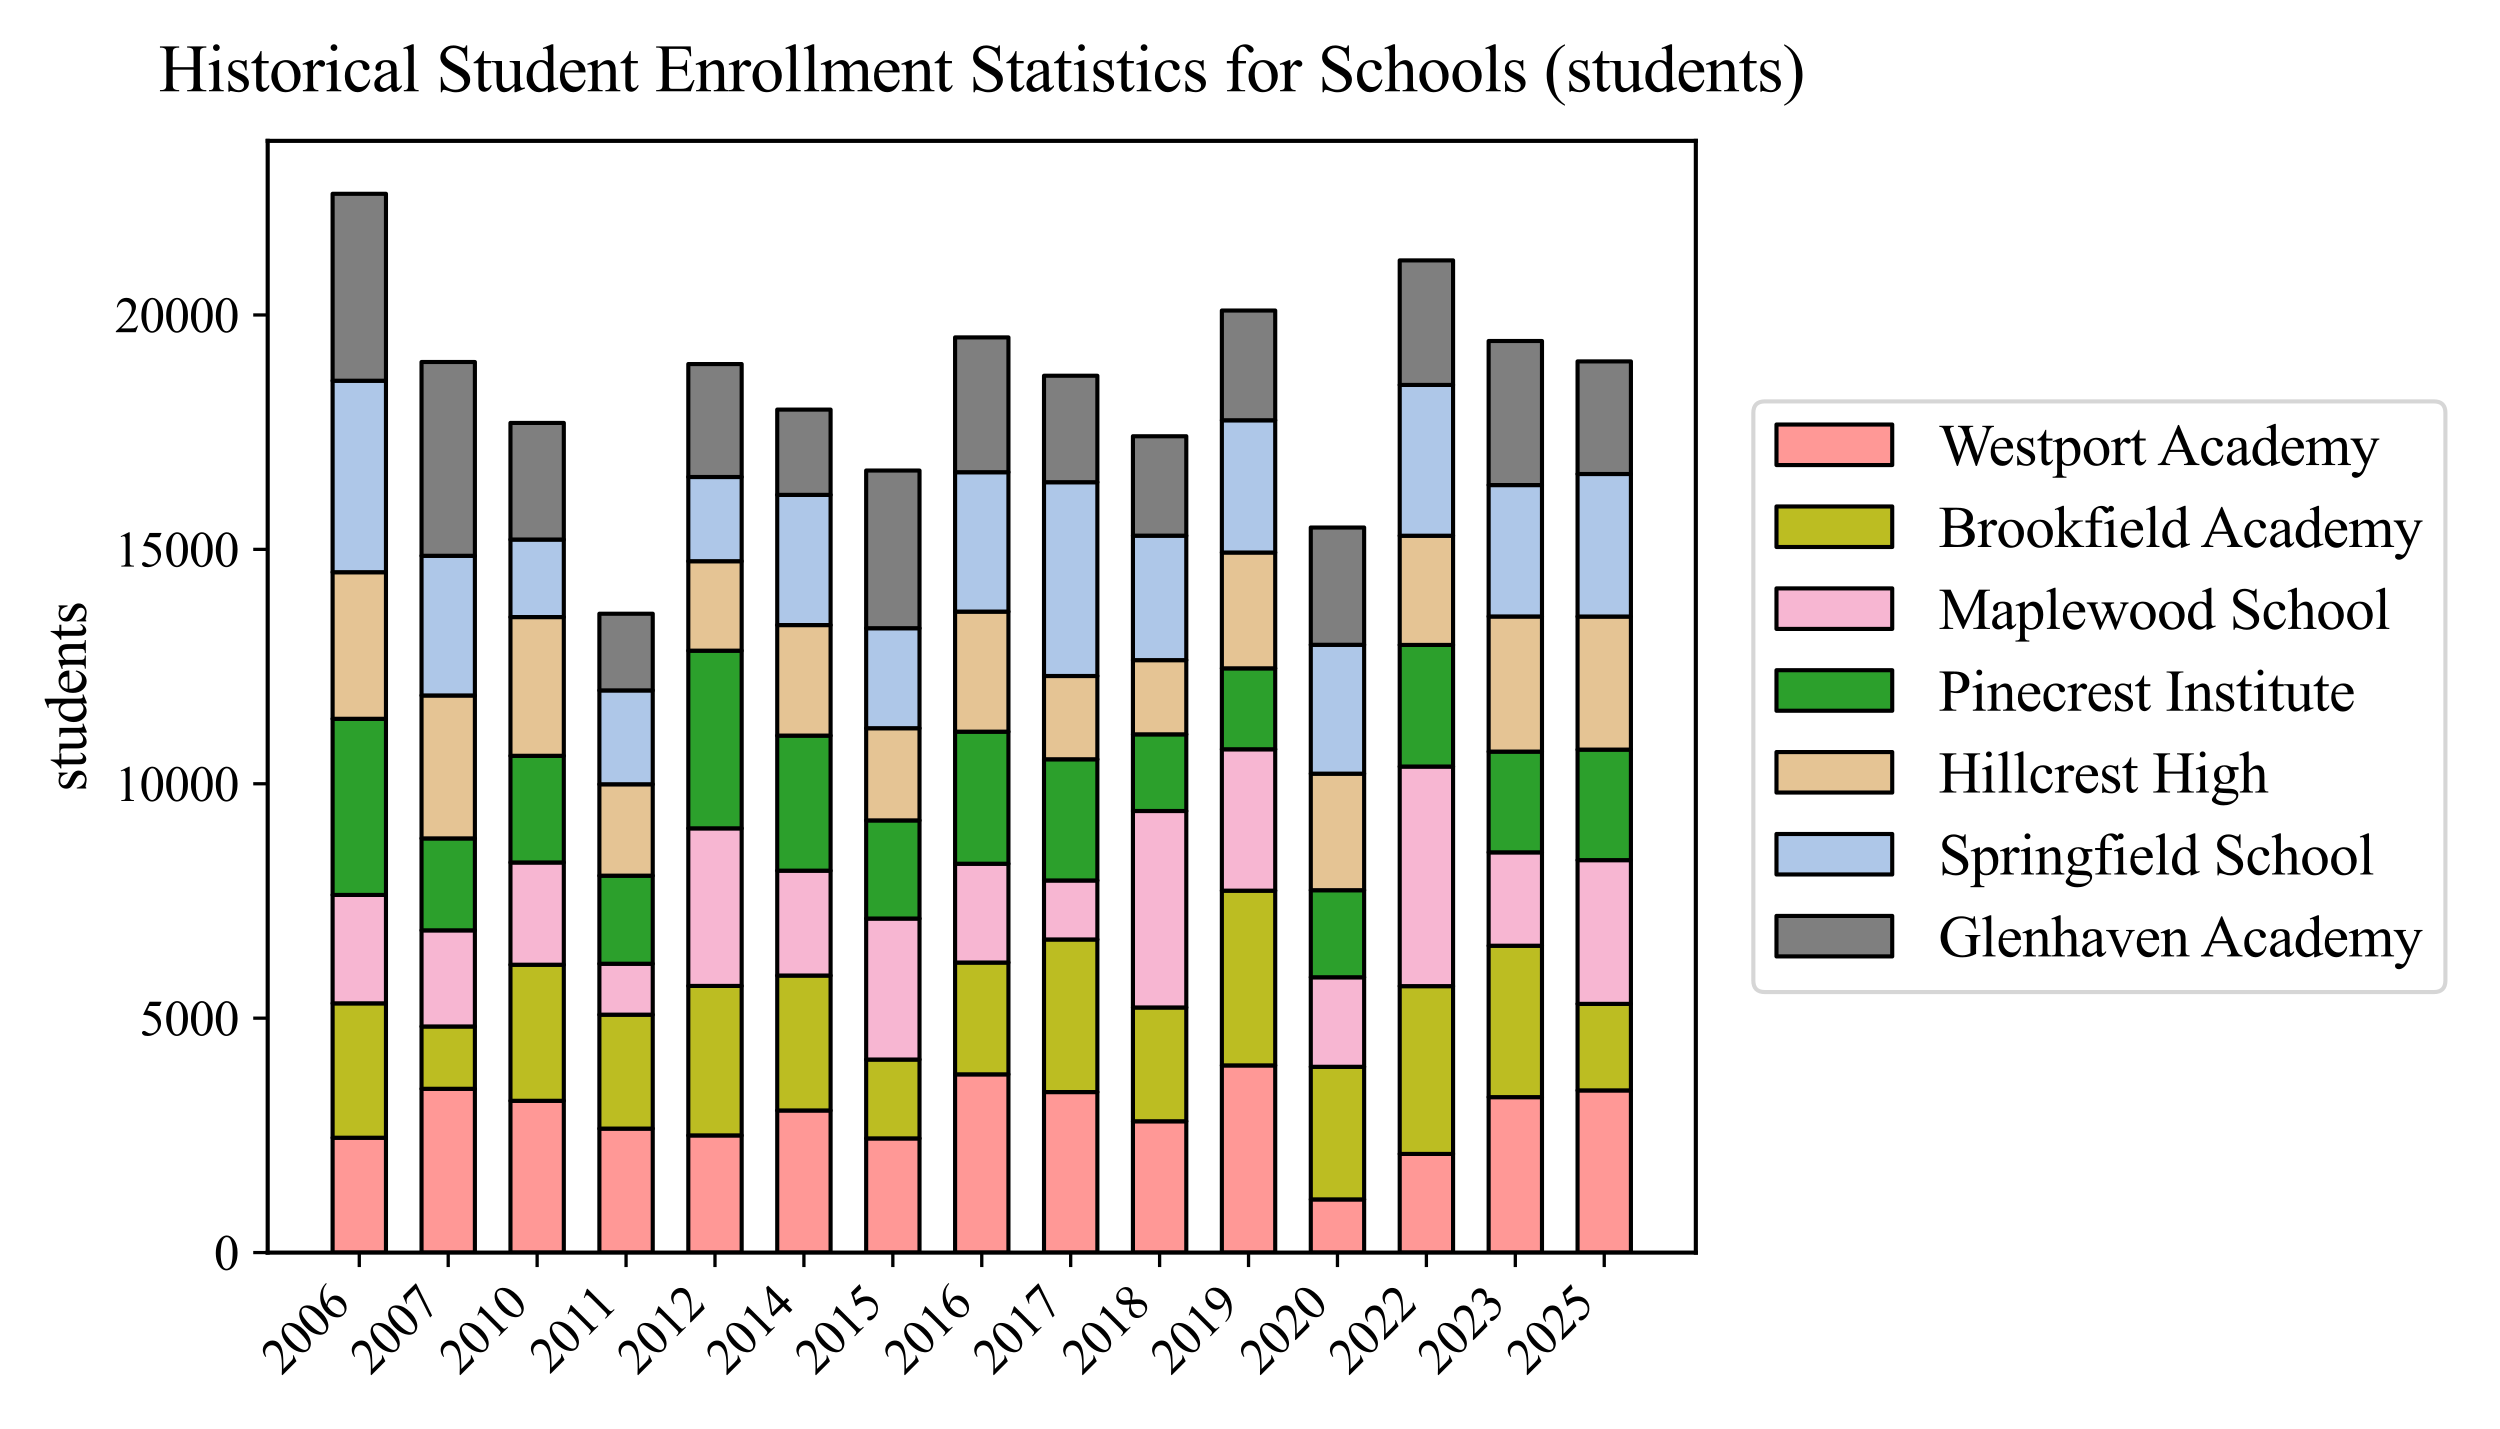 <?xml version="1.0" encoding="utf-8" standalone="no"?>
<!DOCTYPE svg PUBLIC "-//W3C//DTD SVG 1.1//EN"
  "http://www.w3.org/Graphics/SVG/1.1/DTD/svg11.dtd">
<svg xmlns:xlink="http://www.w3.org/1999/xlink" width="604.8pt" height="345.6pt" viewBox="0 0 604.8 345.6" xmlns="http://www.w3.org/2000/svg" version="1.1">
 <defs>
  <style type="text/css">*{stroke-linejoin: round; stroke-linecap: butt}</style>
 </defs>
 <g id="figure_1">
  <g id="patch_1">
   <path d="M 0 345.6 
L 604.8 345.6 
L 604.8 0 
L 0 0 
z
" style="fill: #ffffff"/>
  </g>
  <g id="axes_1">
   <g id="patch_2">
    <path d="M 64.76 303.023 
L 410.256 303.023 
L 410.256 34.08 
L 64.76 34.08 
z
" style="fill: #ffffff"/>
   </g>
   <g id="patch_3">
    <path d="M 80.464 303.023 
L 93.372 303.023 
L 93.372 275.236 
L 80.464 275.236 
z
" clip-path="url(#p383d5dedfa)" style="fill: #ff9896; stroke: #000000; stroke-linejoin: miter"/>
   </g>
   <g id="patch_4">
    <path d="M 101.977 303.023 
L 114.885 303.023 
L 114.885 263.407 
L 101.977 263.407 
z
" clip-path="url(#p383d5dedfa)" style="fill: #ff9896; stroke: #000000; stroke-linejoin: miter"/>
   </g>
   <g id="patch_5">
    <path d="M 123.49 303.023 
L 136.398 303.023 
L 136.398 266.299 
L 123.49 266.299 
z
" clip-path="url(#p383d5dedfa)" style="fill: #ff9896; stroke: #000000; stroke-linejoin: miter"/>
   </g>
   <g id="patch_6">
    <path d="M 145.003 303.023 
L 157.91 303.023 
L 157.91 273.025 
L 145.003 273.025 
z
" clip-path="url(#p383d5dedfa)" style="fill: #ff9896; stroke: #000000; stroke-linejoin: miter"/>
   </g>
   <g id="patch_7">
    <path d="M 166.516 303.023 
L 179.423 303.023 
L 179.423 274.681 
L 166.516 274.681 
z
" clip-path="url(#p383d5dedfa)" style="fill: #ff9896; stroke: #000000; stroke-linejoin: miter"/>
   </g>
   <g id="patch_8">
    <path d="M 188.028 303.023 
L 200.936 303.023 
L 200.936 268.647 
L 188.028 268.647 
z
" clip-path="url(#p383d5dedfa)" style="fill: #ff9896; stroke: #000000; stroke-linejoin: miter"/>
   </g>
   <g id="patch_9">
    <path d="M 209.541 303.023 
L 222.449 303.023 
L 222.449 275.395 
L 209.541 275.395 
z
" clip-path="url(#p383d5dedfa)" style="fill: #ff9896; stroke: #000000; stroke-linejoin: miter"/>
   </g>
   <g id="patch_10">
    <path d="M 231.054 303.023 
L 243.962 303.023 
L 243.962 259.903 
L 231.054 259.903 
z
" clip-path="url(#p383d5dedfa)" style="fill: #ff9896; stroke: #000000; stroke-linejoin: miter"/>
   </g>
   <g id="patch_11">
    <path d="M 252.567 303.023 
L 265.474 303.023 
L 265.474 264.19 
L 252.567 264.19 
z
" clip-path="url(#p383d5dedfa)" style="fill: #ff9896; stroke: #000000; stroke-linejoin: miter"/>
   </g>
   <g id="patch_12">
    <path d="M 274.08 303.023 
L 286.987 303.023 
L 286.987 271.255 
L 274.08 271.255 
z
" clip-path="url(#p383d5dedfa)" style="fill: #ff9896; stroke: #000000; stroke-linejoin: miter"/>
   </g>
   <g id="patch_13">
    <path d="M 295.592 303.023 
L 308.5 303.023 
L 308.5 257.748 
L 295.592 257.748 
z
" clip-path="url(#p383d5dedfa)" style="fill: #ff9896; stroke: #000000; stroke-linejoin: miter"/>
   </g>
   <g id="patch_14">
    <path d="M 317.105 303.023 
L 330.013 303.023 
L 330.013 290.162 
L 317.105 290.162 
z
" clip-path="url(#p383d5dedfa)" style="fill: #ff9896; stroke: #000000; stroke-linejoin: miter"/>
   </g>
   <g id="patch_15">
    <path d="M 338.618 303.023 
L 351.526 303.023 
L 351.526 279.16 
L 338.618 279.16 
z
" clip-path="url(#p383d5dedfa)" style="fill: #ff9896; stroke: #000000; stroke-linejoin: miter"/>
   </g>
   <g id="patch_16">
    <path d="M 360.131 303.023 
L 373.038 303.023 
L 373.038 265.415 
L 360.131 265.415 
z
" clip-path="url(#p383d5dedfa)" style="fill: #ff9896; stroke: #000000; stroke-linejoin: miter"/>
   </g>
   <g id="patch_17">
    <path d="M 381.644 303.023 
L 394.551 303.023 
L 394.551 263.793 
L 381.644 263.793 
z
" clip-path="url(#p383d5dedfa)" style="fill: #ff9896; stroke: #000000; stroke-linejoin: miter"/>
   </g>
   <g id="patch_18">
    <path d="M 80.464 275.236 
L 93.372 275.236 
L 93.372 242.72 
L 80.464 242.72 
z
" clip-path="url(#p383d5dedfa)" style="fill: #bcbd22; stroke: #000000; stroke-linejoin: miter"/>
   </g>
   <g id="patch_19">
    <path d="M 101.977 263.407 
L 114.885 263.407 
L 114.885 248.323 
L 101.977 248.323 
z
" clip-path="url(#p383d5dedfa)" style="fill: #bcbd22; stroke: #000000; stroke-linejoin: miter"/>
   </g>
   <g id="patch_20">
    <path d="M 123.49 266.299 
L 136.398 266.299 
L 136.398 233.386 
L 123.49 233.386 
z
" clip-path="url(#p383d5dedfa)" style="fill: #bcbd22; stroke: #000000; stroke-linejoin: miter"/>
   </g>
   <g id="patch_21">
    <path d="M 145.003 273.025 
L 157.91 273.025 
L 157.91 245.476 
L 145.003 245.476 
z
" clip-path="url(#p383d5dedfa)" style="fill: #bcbd22; stroke: #000000; stroke-linejoin: miter"/>
   </g>
   <g id="patch_22">
    <path d="M 166.516 274.681 
L 179.423 274.681 
L 179.423 238.513 
L 166.516 238.513 
z
" clip-path="url(#p383d5dedfa)" style="fill: #bcbd22; stroke: #000000; stroke-linejoin: miter"/>
   </g>
   <g id="patch_23">
    <path d="M 188.028 268.647 
L 200.936 268.647 
L 200.936 236.006 
L 188.028 236.006 
z
" clip-path="url(#p383d5dedfa)" style="fill: #bcbd22; stroke: #000000; stroke-linejoin: miter"/>
   </g>
   <g id="patch_24">
    <path d="M 209.541 275.395 
L 222.449 275.395 
L 222.449 256.319 
L 209.541 256.319 
z
" clip-path="url(#p383d5dedfa)" style="fill: #bcbd22; stroke: #000000; stroke-linejoin: miter"/>
   </g>
   <g id="patch_25">
    <path d="M 231.054 259.903 
L 243.962 259.903 
L 243.962 232.853 
L 231.054 232.853 
z
" clip-path="url(#p383d5dedfa)" style="fill: #bcbd22; stroke: #000000; stroke-linejoin: miter"/>
   </g>
   <g id="patch_26">
    <path d="M 252.567 264.19 
L 265.474 264.19 
L 265.474 227.273 
L 252.567 227.273 
z
" clip-path="url(#p383d5dedfa)" style="fill: #bcbd22; stroke: #000000; stroke-linejoin: miter"/>
   </g>
   <g id="patch_27">
    <path d="M 274.08 271.255 
L 286.987 271.255 
L 286.987 243.73 
L 274.08 243.73 
z
" clip-path="url(#p383d5dedfa)" style="fill: #bcbd22; stroke: #000000; stroke-linejoin: miter"/>
   </g>
   <g id="patch_28">
    <path d="M 295.592 257.748 
L 308.5 257.748 
L 308.5 215.467 
L 295.592 215.467 
z
" clip-path="url(#p383d5dedfa)" style="fill: #bcbd22; stroke: #000000; stroke-linejoin: miter"/>
   </g>
   <g id="patch_29">
    <path d="M 317.105 290.162 
L 330.013 290.162 
L 330.013 258.077 
L 317.105 258.077 
z
" clip-path="url(#p383d5dedfa)" style="fill: #bcbd22; stroke: #000000; stroke-linejoin: miter"/>
   </g>
   <g id="patch_30">
    <path d="M 338.618 279.16 
L 351.526 279.16 
L 351.526 238.558 
L 338.618 238.558 
z
" clip-path="url(#p383d5dedfa)" style="fill: #bcbd22; stroke: #000000; stroke-linejoin: miter"/>
   </g>
   <g id="patch_31">
    <path d="M 360.131 265.415 
L 373.038 265.415 
L 373.038 228.793 
L 360.131 228.793 
z
" clip-path="url(#p383d5dedfa)" style="fill: #bcbd22; stroke: #000000; stroke-linejoin: miter"/>
   </g>
   <g id="patch_32">
    <path d="M 381.644 263.793 
L 394.551 263.793 
L 394.551 242.856 
L 381.644 242.856 
z
" clip-path="url(#p383d5dedfa)" style="fill: #bcbd22; stroke: #000000; stroke-linejoin: miter"/>
   </g>
   <g id="patch_33">
    <path d="M 80.464 242.72 
L 93.372 242.72 
L 93.372 216.499 
L 80.464 216.499 
z
" clip-path="url(#p383d5dedfa)" style="fill: #f7b6d2; stroke: #000000; stroke-linejoin: miter"/>
   </g>
   <g id="patch_34">
    <path d="M 101.977 248.323 
L 114.885 248.323 
L 114.885 225.062 
L 101.977 225.062 
z
" clip-path="url(#p383d5dedfa)" style="fill: #f7b6d2; stroke: #000000; stroke-linejoin: miter"/>
   </g>
   <g id="patch_35">
    <path d="M 123.49 233.386 
L 136.398 233.386 
L 136.398 208.65 
L 123.49 208.65 
z
" clip-path="url(#p383d5dedfa)" style="fill: #f7b6d2; stroke: #000000; stroke-linejoin: miter"/>
   </g>
   <g id="patch_36">
    <path d="M 145.003 245.476 
L 157.91 245.476 
L 157.91 233.148 
L 145.003 233.148 
z
" clip-path="url(#p383d5dedfa)" style="fill: #f7b6d2; stroke: #000000; stroke-linejoin: miter"/>
   </g>
   <g id="patch_37">
    <path d="M 166.516 238.513 
L 179.423 238.513 
L 179.423 200.394 
L 166.516 200.394 
z
" clip-path="url(#p383d5dedfa)" style="fill: #f7b6d2; stroke: #000000; stroke-linejoin: miter"/>
   </g>
   <g id="patch_38">
    <path d="M 188.028 236.006 
L 200.936 236.006 
L 200.936 210.635 
L 188.028 210.635 
z
" clip-path="url(#p383d5dedfa)" style="fill: #f7b6d2; stroke: #000000; stroke-linejoin: miter"/>
   </g>
   <g id="patch_39">
    <path d="M 209.541 256.319 
L 222.449 256.319 
L 222.449 222.215 
L 209.541 222.215 
z
" clip-path="url(#p383d5dedfa)" style="fill: #f7b6d2; stroke: #000000; stroke-linejoin: miter"/>
   </g>
   <g id="patch_40">
    <path d="M 231.054 232.853 
L 243.962 232.853 
L 243.962 208.957 
L 231.054 208.957 
z
" clip-path="url(#p383d5dedfa)" style="fill: #f7b6d2; stroke: #000000; stroke-linejoin: miter"/>
   </g>
   <g id="patch_41">
    <path d="M 252.567 227.273 
L 265.474 227.273 
L 265.474 213.006 
L 252.567 213.006 
z
" clip-path="url(#p383d5dedfa)" style="fill: #f7b6d2; stroke: #000000; stroke-linejoin: miter"/>
   </g>
   <g id="patch_42">
    <path d="M 274.08 243.73 
L 286.987 243.73 
L 286.987 196.198 
L 274.08 196.198 
z
" clip-path="url(#p383d5dedfa)" style="fill: #f7b6d2; stroke: #000000; stroke-linejoin: miter"/>
   </g>
   <g id="patch_43">
    <path d="M 295.592 215.467 
L 308.5 215.467 
L 308.5 181.261 
L 295.592 181.261 
z
" clip-path="url(#p383d5dedfa)" style="fill: #f7b6d2; stroke: #000000; stroke-linejoin: miter"/>
   </g>
   <g id="patch_44">
    <path d="M 317.105 258.077 
L 330.013 258.077 
L 330.013 236.414 
L 317.105 236.414 
z
" clip-path="url(#p383d5dedfa)" style="fill: #f7b6d2; stroke: #000000; stroke-linejoin: miter"/>
   </g>
   <g id="patch_45">
    <path d="M 338.618 238.558 
L 351.526 238.558 
L 351.526 185.446 
L 338.618 185.446 
z
" clip-path="url(#p383d5dedfa)" style="fill: #f7b6d2; stroke: #000000; stroke-linejoin: miter"/>
   </g>
   <g id="patch_46">
    <path d="M 360.131 228.793 
L 373.038 228.793 
L 373.038 206.201 
L 360.131 206.201 
z
" clip-path="url(#p383d5dedfa)" style="fill: #f7b6d2; stroke: #000000; stroke-linejoin: miter"/>
   </g>
   <g id="patch_47">
    <path d="M 381.644 242.856 
L 394.551 242.856 
L 394.551 208.083 
L 381.644 208.083 
z
" clip-path="url(#p383d5dedfa)" style="fill: #f7b6d2; stroke: #000000; stroke-linejoin: miter"/>
   </g>
   <g id="patch_48">
    <path d="M 80.464 216.499 
L 93.372 216.499 
L 93.372 173.9 
L 80.464 173.9 
z
" clip-path="url(#p383d5dedfa)" style="fill: #2ca02c; stroke: #000000; stroke-linejoin: miter"/>
   </g>
   <g id="patch_49">
    <path d="M 101.977 225.062 
L 114.885 225.062 
L 114.885 202.821 
L 101.977 202.821 
z
" clip-path="url(#p383d5dedfa)" style="fill: #2ca02c; stroke: #000000; stroke-linejoin: miter"/>
   </g>
   <g id="patch_50">
    <path d="M 123.49 208.65 
L 136.398 208.65 
L 136.398 182.849 
L 123.49 182.849 
z
" clip-path="url(#p383d5dedfa)" style="fill: #2ca02c; stroke: #000000; stroke-linejoin: miter"/>
   </g>
   <g id="patch_51">
    <path d="M 145.003 233.148 
L 157.91 233.148 
L 157.91 211.849 
L 145.003 211.849 
z
" clip-path="url(#p383d5dedfa)" style="fill: #2ca02c; stroke: #000000; stroke-linejoin: miter"/>
   </g>
   <g id="patch_52">
    <path d="M 166.516 200.394 
L 179.423 200.394 
L 179.423 157.41 
L 166.516 157.41 
z
" clip-path="url(#p383d5dedfa)" style="fill: #2ca02c; stroke: #000000; stroke-linejoin: miter"/>
   </g>
   <g id="patch_53">
    <path d="M 188.028 210.635 
L 200.936 210.635 
L 200.936 177.96 
L 188.028 177.96 
z
" clip-path="url(#p383d5dedfa)" style="fill: #2ca02c; stroke: #000000; stroke-linejoin: miter"/>
   </g>
   <g id="patch_54">
    <path d="M 209.541 222.215 
L 222.449 222.215 
L 222.449 198.477 
L 209.541 198.477 
z
" clip-path="url(#p383d5dedfa)" style="fill: #2ca02c; stroke: #000000; stroke-linejoin: miter"/>
   </g>
   <g id="patch_55">
    <path d="M 231.054 208.957 
L 243.962 208.957 
L 243.962 177.008 
L 231.054 177.008 
z
" clip-path="url(#p383d5dedfa)" style="fill: #2ca02c; stroke: #000000; stroke-linejoin: miter"/>
   </g>
   <g id="patch_56">
    <path d="M 252.567 213.006 
L 265.474 213.006 
L 265.474 183.688 
L 252.567 183.688 
z
" clip-path="url(#p383d5dedfa)" style="fill: #2ca02c; stroke: #000000; stroke-linejoin: miter"/>
   </g>
   <g id="patch_57">
    <path d="M 274.08 196.198 
L 286.987 196.198 
L 286.987 177.654 
L 274.08 177.654 
z
" clip-path="url(#p383d5dedfa)" style="fill: #2ca02c; stroke: #000000; stroke-linejoin: miter"/>
   </g>
   <g id="patch_58">
    <path d="M 295.592 181.261 
L 308.5 181.261 
L 308.5 161.685 
L 295.592 161.685 
z
" clip-path="url(#p383d5dedfa)" style="fill: #2ca02c; stroke: #000000; stroke-linejoin: miter"/>
   </g>
   <g id="patch_59">
    <path d="M 317.105 236.414 
L 330.013 236.414 
L 330.013 215.353 
L 317.105 215.353 
z
" clip-path="url(#p383d5dedfa)" style="fill: #2ca02c; stroke: #000000; stroke-linejoin: miter"/>
   </g>
   <g id="patch_60">
    <path d="M 338.618 185.446 
L 351.526 185.446 
L 351.526 156.026 
L 338.618 156.026 
z
" clip-path="url(#p383d5dedfa)" style="fill: #2ca02c; stroke: #000000; stroke-linejoin: miter"/>
   </g>
   <g id="patch_61">
    <path d="M 360.131 206.201 
L 373.038 206.201 
L 373.038 181.828 
L 360.131 181.828 
z
" clip-path="url(#p383d5dedfa)" style="fill: #2ca02c; stroke: #000000; stroke-linejoin: miter"/>
   </g>
   <g id="patch_62">
    <path d="M 381.644 208.083 
L 394.551 208.083 
L 394.551 181.351 
L 381.644 181.351 
z
" clip-path="url(#p383d5dedfa)" style="fill: #2ca02c; stroke: #000000; stroke-linejoin: miter"/>
   </g>
   <g id="patch_63">
    <path d="M 80.464 173.9 
L 93.372 173.9 
L 93.372 138.424 
L 80.464 138.424 
z
" clip-path="url(#p383d5dedfa)" style="fill: #e5c494; stroke: #000000; stroke-linejoin: miter"/>
   </g>
   <g id="patch_64">
    <path d="M 101.977 202.821 
L 114.885 202.821 
L 114.885 168.241 
L 101.977 168.241 
z
" clip-path="url(#p383d5dedfa)" style="fill: #e5c494; stroke: #000000; stroke-linejoin: miter"/>
   </g>
   <g id="patch_65">
    <path d="M 123.49 182.849 
L 136.398 182.849 
L 136.398 149.278 
L 123.49 149.278 
z
" clip-path="url(#p383d5dedfa)" style="fill: #e5c494; stroke: #000000; stroke-linejoin: miter"/>
   </g>
   <g id="patch_66">
    <path d="M 145.003 211.849 
L 157.91 211.849 
L 157.91 189.733 
L 145.003 189.733 
z
" clip-path="url(#p383d5dedfa)" style="fill: #e5c494; stroke: #000000; stroke-linejoin: miter"/>
   </g>
   <g id="patch_67">
    <path d="M 166.516 157.41 
L 179.423 157.41 
L 179.423 135.77 
L 166.516 135.77 
z
" clip-path="url(#p383d5dedfa)" style="fill: #e5c494; stroke: #000000; stroke-linejoin: miter"/>
   </g>
   <g id="patch_68">
    <path d="M 188.028 177.96 
L 200.936 177.96 
L 200.936 151.217 
L 188.028 151.217 
z
" clip-path="url(#p383d5dedfa)" style="fill: #e5c494; stroke: #000000; stroke-linejoin: miter"/>
   </g>
   <g id="patch_69">
    <path d="M 209.541 198.477 
L 222.449 198.477 
L 222.449 176.168 
L 209.541 176.168 
z
" clip-path="url(#p383d5dedfa)" style="fill: #e5c494; stroke: #000000; stroke-linejoin: miter"/>
   </g>
   <g id="patch_70">
    <path d="M 231.054 177.008 
L 243.962 177.008 
L 243.962 147.962 
L 231.054 147.962 
z
" clip-path="url(#p383d5dedfa)" style="fill: #e5c494; stroke: #000000; stroke-linejoin: miter"/>
   </g>
   <g id="patch_71">
    <path d="M 252.567 183.688 
L 265.474 183.688 
L 265.474 163.534 
L 252.567 163.534 
z
" clip-path="url(#p383d5dedfa)" style="fill: #e5c494; stroke: #000000; stroke-linejoin: miter"/>
   </g>
   <g id="patch_72">
    <path d="M 274.08 177.654 
L 286.987 177.654 
L 286.987 159.701 
L 274.08 159.701 
z
" clip-path="url(#p383d5dedfa)" style="fill: #e5c494; stroke: #000000; stroke-linejoin: miter"/>
   </g>
   <g id="patch_73">
    <path d="M 295.592 161.685 
L 308.5 161.685 
L 308.5 133.661 
L 295.592 133.661 
z
" clip-path="url(#p383d5dedfa)" style="fill: #e5c494; stroke: #000000; stroke-linejoin: miter"/>
   </g>
   <g id="patch_74">
    <path d="M 317.105 215.353 
L 330.013 215.353 
L 330.013 187.158 
L 317.105 187.158 
z
" clip-path="url(#p383d5dedfa)" style="fill: #e5c494; stroke: #000000; stroke-linejoin: miter"/>
   </g>
   <g id="patch_75">
    <path d="M 338.618 156.026 
L 351.526 156.026 
L 351.526 129.6 
L 338.618 129.6 
z
" clip-path="url(#p383d5dedfa)" style="fill: #e5c494; stroke: #000000; stroke-linejoin: miter"/>
   </g>
   <g id="patch_76">
    <path d="M 360.131 181.828 
L 373.038 181.828 
L 373.038 149.13 
L 360.131 149.13 
z
" clip-path="url(#p383d5dedfa)" style="fill: #e5c494; stroke: #000000; stroke-linejoin: miter"/>
   </g>
   <g id="patch_77">
    <path d="M 381.644 181.351 
L 394.551 181.351 
L 394.551 149.153 
L 381.644 149.153 
z
" clip-path="url(#p383d5dedfa)" style="fill: #e5c494; stroke: #000000; stroke-linejoin: miter"/>
   </g>
   <g id="patch_78">
    <path d="M 80.464 138.424 
L 93.372 138.424 
L 93.372 92.105 
L 80.464 92.105 
z
" clip-path="url(#p383d5dedfa)" style="fill: #aec7e8; stroke: #000000; stroke-linejoin: miter"/>
   </g>
   <g id="patch_79">
    <path d="M 101.977 168.241 
L 114.885 168.241 
L 114.885 134.454 
L 101.977 134.454 
z
" clip-path="url(#p383d5dedfa)" style="fill: #aec7e8; stroke: #000000; stroke-linejoin: miter"/>
   </g>
   <g id="patch_80">
    <path d="M 123.49 149.278 
L 136.398 149.278 
L 136.398 130.53 
L 123.49 130.53 
z
" clip-path="url(#p383d5dedfa)" style="fill: #aec7e8; stroke: #000000; stroke-linejoin: miter"/>
   </g>
   <g id="patch_81">
    <path d="M 145.003 189.733 
L 157.91 189.733 
L 157.91 167.016 
L 145.003 167.016 
z
" clip-path="url(#p383d5dedfa)" style="fill: #aec7e8; stroke: #000000; stroke-linejoin: miter"/>
   </g>
   <g id="patch_82">
    <path d="M 166.516 135.77 
L 179.423 135.77 
L 179.423 115.389 
L 166.516 115.389 
z
" clip-path="url(#p383d5dedfa)" style="fill: #aec7e8; stroke: #000000; stroke-linejoin: miter"/>
   </g>
   <g id="patch_83">
    <path d="M 188.028 151.217 
L 200.936 151.217 
L 200.936 119.722 
L 188.028 119.722 
z
" clip-path="url(#p383d5dedfa)" style="fill: #aec7e8; stroke: #000000; stroke-linejoin: miter"/>
   </g>
   <g id="patch_84">
    <path d="M 209.541 176.168 
L 222.449 176.168 
L 222.449 151.977 
L 209.541 151.977 
z
" clip-path="url(#p383d5dedfa)" style="fill: #aec7e8; stroke: #000000; stroke-linejoin: miter"/>
   </g>
   <g id="patch_85">
    <path d="M 231.054 147.962 
L 243.962 147.962 
L 243.962 114.233 
L 231.054 114.233 
z
" clip-path="url(#p383d5dedfa)" style="fill: #aec7e8; stroke: #000000; stroke-linejoin: miter"/>
   </g>
   <g id="patch_86">
    <path d="M 252.567 163.534 
L 265.474 163.534 
L 265.474 116.66 
L 252.567 116.66 
z
" clip-path="url(#p383d5dedfa)" style="fill: #aec7e8; stroke: #000000; stroke-linejoin: miter"/>
   </g>
   <g id="patch_87">
    <path d="M 274.08 159.701 
L 286.987 159.701 
L 286.987 129.589 
L 274.08 129.589 
z
" clip-path="url(#p383d5dedfa)" style="fill: #aec7e8; stroke: #000000; stroke-linejoin: miter"/>
   </g>
   <g id="patch_88">
    <path d="M 295.592 133.661 
L 308.5 133.661 
L 308.5 101.678 
L 295.592 101.678 
z
" clip-path="url(#p383d5dedfa)" style="fill: #aec7e8; stroke: #000000; stroke-linejoin: miter"/>
   </g>
   <g id="patch_89">
    <path d="M 317.105 187.158 
L 330.013 187.158 
L 330.013 155.992 
L 317.105 155.992 
z
" clip-path="url(#p383d5dedfa)" style="fill: #aec7e8; stroke: #000000; stroke-linejoin: miter"/>
   </g>
   <g id="patch_90">
    <path d="M 338.618 129.6 
L 351.526 129.6 
L 351.526 93.126 
L 338.618 93.126 
z
" clip-path="url(#p383d5dedfa)" style="fill: #aec7e8; stroke: #000000; stroke-linejoin: miter"/>
   </g>
   <g id="patch_91">
    <path d="M 360.131 149.13 
L 373.038 149.13 
L 373.038 117.34 
L 360.131 117.34 
z
" clip-path="url(#p383d5dedfa)" style="fill: #aec7e8; stroke: #000000; stroke-linejoin: miter"/>
   </g>
   <g id="patch_92">
    <path d="M 381.644 149.153 
L 394.551 149.153 
L 394.551 114.675 
L 381.644 114.675 
z
" clip-path="url(#p383d5dedfa)" style="fill: #aec7e8; stroke: #000000; stroke-linejoin: miter"/>
   </g>
   <g id="patch_93">
    <path d="M 80.464 92.105 
L 93.372 92.105 
L 93.372 46.887 
L 80.464 46.887 
z
" clip-path="url(#p383d5dedfa)" style="fill: #7f7f7f; stroke: #000000; stroke-linejoin: miter"/>
   </g>
   <g id="patch_94">
    <path d="M 101.977 134.454 
L 114.885 134.454 
L 114.885 87.58 
L 101.977 87.58 
z
" clip-path="url(#p383d5dedfa)" style="fill: #7f7f7f; stroke: #000000; stroke-linejoin: miter"/>
   </g>
   <g id="patch_95">
    <path d="M 123.49 130.53 
L 136.398 130.53 
L 136.398 102.313 
L 123.49 102.313 
z
" clip-path="url(#p383d5dedfa)" style="fill: #7f7f7f; stroke: #000000; stroke-linejoin: miter"/>
   </g>
   <g id="patch_96">
    <path d="M 145.003 167.016 
L 157.91 167.016 
L 157.91 148.473 
L 145.003 148.473 
z
" clip-path="url(#p383d5dedfa)" style="fill: #7f7f7f; stroke: #000000; stroke-linejoin: miter"/>
   </g>
   <g id="patch_97">
    <path d="M 166.516 115.389 
L 179.423 115.389 
L 179.423 88.068 
L 166.516 88.068 
z
" clip-path="url(#p383d5dedfa)" style="fill: #7f7f7f; stroke: #000000; stroke-linejoin: miter"/>
   </g>
   <g id="patch_98">
    <path d="M 188.028 119.722 
L 200.936 119.722 
L 200.936 99.092 
L 188.028 99.092 
z
" clip-path="url(#p383d5dedfa)" style="fill: #7f7f7f; stroke: #000000; stroke-linejoin: miter"/>
   </g>
   <g id="patch_99">
    <path d="M 209.541 151.977 
L 222.449 151.977 
L 222.449 113.836 
L 209.541 113.836 
z
" clip-path="url(#p383d5dedfa)" style="fill: #7f7f7f; stroke: #000000; stroke-linejoin: miter"/>
   </g>
   <g id="patch_100">
    <path d="M 231.054 114.233 
L 243.962 114.233 
L 243.962 81.626 
L 231.054 81.626 
z
" clip-path="url(#p383d5dedfa)" style="fill: #7f7f7f; stroke: #000000; stroke-linejoin: miter"/>
   </g>
   <g id="patch_101">
    <path d="M 252.567 116.66 
L 265.474 116.66 
L 265.474 90.903 
L 252.567 90.903 
z
" clip-path="url(#p383d5dedfa)" style="fill: #7f7f7f; stroke: #000000; stroke-linejoin: miter"/>
   </g>
   <g id="patch_102">
    <path d="M 274.08 129.589 
L 286.987 129.589 
L 286.987 105.534 
L 274.08 105.534 
z
" clip-path="url(#p383d5dedfa)" style="fill: #7f7f7f; stroke: #000000; stroke-linejoin: miter"/>
   </g>
   <g id="patch_103">
    <path d="M 295.592 101.678 
L 308.5 101.678 
L 308.5 75.127 
L 295.592 75.127 
z
" clip-path="url(#p383d5dedfa)" style="fill: #7f7f7f; stroke: #000000; stroke-linejoin: miter"/>
   </g>
   <g id="patch_104">
    <path d="M 317.105 155.992 
L 330.013 155.992 
L 330.013 127.616 
L 317.105 127.616 
z
" clip-path="url(#p383d5dedfa)" style="fill: #7f7f7f; stroke: #000000; stroke-linejoin: miter"/>
   </g>
   <g id="patch_105">
    <path d="M 338.618 93.126 
L 351.526 93.126 
L 351.526 62.992 
L 338.618 62.992 
z
" clip-path="url(#p383d5dedfa)" style="fill: #7f7f7f; stroke: #000000; stroke-linejoin: miter"/>
   </g>
   <g id="patch_106">
    <path d="M 360.131 117.34 
L 373.038 117.34 
L 373.038 82.499 
L 360.131 82.499 
z
" clip-path="url(#p383d5dedfa)" style="fill: #7f7f7f; stroke: #000000; stroke-linejoin: miter"/>
   </g>
   <g id="patch_107">
    <path d="M 381.644 114.675 
L 394.551 114.675 
L 394.551 87.433 
L 381.644 87.433 
z
" clip-path="url(#p383d5dedfa)" style="fill: #7f7f7f; stroke: #000000; stroke-linejoin: miter"/>
   </g>
   <g id="matplotlib.axis_1">
    <g id="xtick_1">
     <g id="line2d_1">
      <defs>
       <path id="m6439dbdd6d" d="M 0 0 
L 0 3.5 
" style="stroke: #000000; stroke-width: 0.8"/>
      </defs>
      <g>
       <use xlink:href="#m6439dbdd6d" x="86.918" y="303.023" style="stroke: #000000; stroke-width: 0.8"/>
      </g>
     </g>
     <g id="text_1">
      <!-- 2006 -->
      <g transform="translate(68.133 332.886) rotate(-45) scale(0.12 -0.12)">
       <defs>
        <path id="TimesNewRomanPSMT-32" d="M 2934 816 
L 2638 0 
L 138 0 
L 138 116 
Q 1241 1122 1691 1759 
Q 2141 2397 2141 2925 
Q 2141 3328 1894 3587 
Q 1647 3847 1303 3847 
Q 991 3847 742 3664 
Q 494 3481 375 3128 
L 259 3128 
Q 338 3706 661 4015 
Q 984 4325 1469 4325 
Q 1984 4325 2329 3994 
Q 2675 3663 2675 3213 
Q 2675 2891 2525 2569 
Q 2294 2063 1775 1497 
Q 997 647 803 472 
L 1909 472 
Q 2247 472 2383 497 
Q 2519 522 2628 598 
Q 2738 675 2819 816 
L 2934 816 
z
" transform="scale(0.016)"/>
        <path id="TimesNewRomanPSMT-30" d="M 231 2094 
Q 231 2819 450 3342 
Q 669 3866 1031 4122 
Q 1313 4325 1613 4325 
Q 2100 4325 2488 3828 
Q 2972 3213 2972 2159 
Q 2972 1422 2759 906 
Q 2547 391 2217 158 
Q 1888 -75 1581 -75 
Q 975 -75 572 641 
Q 231 1244 231 2094 
z
M 844 2016 
Q 844 1141 1059 588 
Q 1238 122 1591 122 
Q 1759 122 1940 273 
Q 2122 425 2216 781 
Q 2359 1319 2359 2297 
Q 2359 3022 2209 3506 
Q 2097 3866 1919 4016 
Q 1791 4119 1609 4119 
Q 1397 4119 1231 3928 
Q 1006 3669 925 3112 
Q 844 2556 844 2016 
z
" transform="scale(0.016)"/>
        <path id="TimesNewRomanPSMT-36" d="M 2869 4325 
L 2869 4209 
Q 2456 4169 2195 4045 
Q 1934 3922 1679 3669 
Q 1425 3416 1258 3105 
Q 1091 2794 978 2366 
Q 1428 2675 1881 2675 
Q 2316 2675 2634 2325 
Q 2953 1975 2953 1425 
Q 2953 894 2631 456 
Q 2244 -75 1606 -75 
Q 1172 -75 869 213 
Q 275 772 275 1663 
Q 275 2231 503 2743 
Q 731 3256 1154 3653 
Q 1578 4050 1965 4187 
Q 2353 4325 2688 4325 
L 2869 4325 
z
M 925 2138 
Q 869 1716 869 1456 
Q 869 1156 980 804 
Q 1091 453 1309 247 
Q 1469 100 1697 100 
Q 1969 100 2183 356 
Q 2397 613 2397 1088 
Q 2397 1622 2184 2012 
Q 1972 2403 1581 2403 
Q 1463 2403 1327 2353 
Q 1191 2303 925 2138 
z
" transform="scale(0.016)"/>
       </defs>
       <use xlink:href="#TimesNewRomanPSMT-32"/>
       <use xlink:href="#TimesNewRomanPSMT-30" x="50"/>
       <use xlink:href="#TimesNewRomanPSMT-30" x="100"/>
       <use xlink:href="#TimesNewRomanPSMT-36" x="150"/>
      </g>
     </g>
    </g>
    <g id="xtick_2">
     <g id="line2d_2">
      <g>
       <use xlink:href="#m6439dbdd6d" x="108.431" y="303.023" style="stroke: #000000; stroke-width: 0.8"/>
      </g>
     </g>
     <g id="text_2">
      <!-- 2007 -->
      <g transform="translate(89.645 332.886) rotate(-45) scale(0.12 -0.12)">
       <defs>
        <path id="TimesNewRomanPSMT-37" d="M 644 4238 
L 2916 4238 
L 2916 4119 
L 1503 -88 
L 1153 -88 
L 2419 3728 
L 1253 3728 
Q 900 3728 750 3644 
Q 488 3500 328 3200 
L 238 3234 
L 644 4238 
z
" transform="scale(0.016)"/>
       </defs>
       <use xlink:href="#TimesNewRomanPSMT-32"/>
       <use xlink:href="#TimesNewRomanPSMT-30" x="50"/>
       <use xlink:href="#TimesNewRomanPSMT-30" x="100"/>
       <use xlink:href="#TimesNewRomanPSMT-37" x="150"/>
      </g>
     </g>
    </g>
    <g id="xtick_3">
     <g id="line2d_3">
      <g>
       <use xlink:href="#m6439dbdd6d" x="129.944" y="303.023" style="stroke: #000000; stroke-width: 0.8"/>
      </g>
     </g>
     <g id="text_3">
      <!-- 2010 -->
      <g transform="translate(111.158 332.886) rotate(-45) scale(0.12 -0.12)">
       <defs>
        <path id="TimesNewRomanPSMT-31" d="M 750 3822 
L 1781 4325 
L 1884 4325 
L 1884 747 
Q 1884 391 1914 303 
Q 1944 216 2037 169 
Q 2131 122 2419 116 
L 2419 0 
L 825 0 
L 825 116 
Q 1125 122 1212 167 
Q 1300 213 1334 289 
Q 1369 366 1369 747 
L 1369 3034 
Q 1369 3497 1338 3628 
Q 1316 3728 1258 3775 
Q 1200 3822 1119 3822 
Q 1003 3822 797 3725 
L 750 3822 
z
" transform="scale(0.016)"/>
       </defs>
       <use xlink:href="#TimesNewRomanPSMT-32"/>
       <use xlink:href="#TimesNewRomanPSMT-30" x="50"/>
       <use xlink:href="#TimesNewRomanPSMT-31" x="100"/>
       <use xlink:href="#TimesNewRomanPSMT-30" x="150"/>
      </g>
     </g>
    </g>
    <g id="xtick_4">
     <g id="line2d_4">
      <g>
       <use xlink:href="#m6439dbdd6d" x="151.457" y="303.023" style="stroke: #000000; stroke-width: 0.8"/>
      </g>
     </g>
     <g id="text_4">
      <!-- 2011 -->
      <g transform="translate(132.989 332.567) rotate(-45) scale(0.12 -0.12)">
       <use xlink:href="#TimesNewRomanPSMT-32"/>
       <use xlink:href="#TimesNewRomanPSMT-30" x="50"/>
       <use xlink:href="#TimesNewRomanPSMT-31" x="100"/>
       <use xlink:href="#TimesNewRomanPSMT-31" x="146.25"/>
      </g>
     </g>
    </g>
    <g id="xtick_5">
     <g id="line2d_5">
      <g>
       <use xlink:href="#m6439dbdd6d" x="172.969" y="303.023" style="stroke: #000000; stroke-width: 0.8"/>
      </g>
     </g>
     <g id="text_5">
      <!-- 2012 -->
      <g transform="translate(154.184 332.886) rotate(-45) scale(0.12 -0.12)">
       <use xlink:href="#TimesNewRomanPSMT-32"/>
       <use xlink:href="#TimesNewRomanPSMT-30" x="50"/>
       <use xlink:href="#TimesNewRomanPSMT-31" x="100"/>
       <use xlink:href="#TimesNewRomanPSMT-32" x="150"/>
      </g>
     </g>
    </g>
    <g id="xtick_6">
     <g id="line2d_6">
      <g>
       <use xlink:href="#m6439dbdd6d" x="194.482" y="303.023" style="stroke: #000000; stroke-width: 0.8"/>
      </g>
     </g>
     <g id="text_6">
      <!-- 2014 -->
      <g transform="translate(175.697 332.886) rotate(-45) scale(0.12 -0.12)">
       <defs>
        <path id="TimesNewRomanPSMT-34" d="M 2978 1563 
L 2978 1119 
L 2409 1119 
L 2409 0 
L 1894 0 
L 1894 1119 
L 100 1119 
L 100 1519 
L 2066 4325 
L 2409 4325 
L 2409 1563 
L 2978 1563 
z
M 1894 1563 
L 1894 3666 
L 406 1563 
L 1894 1563 
z
" transform="scale(0.016)"/>
       </defs>
       <use xlink:href="#TimesNewRomanPSMT-32"/>
       <use xlink:href="#TimesNewRomanPSMT-30" x="50"/>
       <use xlink:href="#TimesNewRomanPSMT-31" x="100"/>
       <use xlink:href="#TimesNewRomanPSMT-34" x="150"/>
      </g>
     </g>
    </g>
    <g id="xtick_7">
     <g id="line2d_7">
      <g>
       <use xlink:href="#m6439dbdd6d" x="215.995" y="303.023" style="stroke: #000000; stroke-width: 0.8"/>
      </g>
     </g>
     <g id="text_7">
      <!-- 2015 -->
      <g transform="translate(197.209 332.886) rotate(-45) scale(0.12 -0.12)">
       <defs>
        <path id="TimesNewRomanPSMT-35" d="M 2778 4238 
L 2534 3706 
L 1259 3706 
L 981 3138 
Q 1809 3016 2294 2522 
Q 2709 2097 2709 1522 
Q 2709 1188 2573 903 
Q 2438 619 2231 419 
Q 2025 219 1772 97 
Q 1413 -75 1034 -75 
Q 653 -75 479 54 
Q 306 184 306 341 
Q 306 428 378 495 
Q 450 563 559 563 
Q 641 563 702 538 
Q 763 513 909 409 
Q 1144 247 1384 247 
Q 1750 247 2026 523 
Q 2303 800 2303 1197 
Q 2303 1581 2056 1914 
Q 1809 2247 1375 2428 
Q 1034 2569 447 2591 
L 1259 4238 
L 2778 4238 
z
" transform="scale(0.016)"/>
       </defs>
       <use xlink:href="#TimesNewRomanPSMT-32"/>
       <use xlink:href="#TimesNewRomanPSMT-30" x="50"/>
       <use xlink:href="#TimesNewRomanPSMT-31" x="100"/>
       <use xlink:href="#TimesNewRomanPSMT-35" x="150"/>
      </g>
     </g>
    </g>
    <g id="xtick_8">
     <g id="line2d_8">
      <g>
       <use xlink:href="#m6439dbdd6d" x="237.508" y="303.023" style="stroke: #000000; stroke-width: 0.8"/>
      </g>
     </g>
     <g id="text_8">
      <!-- 2016 -->
      <g transform="translate(218.722 332.886) rotate(-45) scale(0.12 -0.12)">
       <use xlink:href="#TimesNewRomanPSMT-32"/>
       <use xlink:href="#TimesNewRomanPSMT-30" x="50"/>
       <use xlink:href="#TimesNewRomanPSMT-31" x="100"/>
       <use xlink:href="#TimesNewRomanPSMT-36" x="150"/>
      </g>
     </g>
    </g>
    <g id="xtick_9">
     <g id="line2d_9">
      <g>
       <use xlink:href="#m6439dbdd6d" x="259.021" y="303.023" style="stroke: #000000; stroke-width: 0.8"/>
      </g>
     </g>
     <g id="text_9">
      <!-- 2017 -->
      <g transform="translate(240.235 332.886) rotate(-45) scale(0.12 -0.12)">
       <use xlink:href="#TimesNewRomanPSMT-32"/>
       <use xlink:href="#TimesNewRomanPSMT-30" x="50"/>
       <use xlink:href="#TimesNewRomanPSMT-31" x="100"/>
       <use xlink:href="#TimesNewRomanPSMT-37" x="150"/>
      </g>
     </g>
    </g>
    <g id="xtick_10">
     <g id="line2d_10">
      <g>
       <use xlink:href="#m6439dbdd6d" x="280.533" y="303.023" style="stroke: #000000; stroke-width: 0.8"/>
      </g>
     </g>
     <g id="text_10">
      <!-- 2018 -->
      <g transform="translate(261.748 332.886) rotate(-45) scale(0.12 -0.12)">
       <defs>
        <path id="TimesNewRomanPSMT-38" d="M 1228 2134 
Q 725 2547 579 2797 
Q 434 3047 434 3316 
Q 434 3728 753 4026 
Q 1072 4325 1600 4325 
Q 2113 4325 2425 4047 
Q 2738 3769 2738 3413 
Q 2738 3175 2569 2928 
Q 2400 2681 1866 2347 
Q 2416 1922 2594 1678 
Q 2831 1359 2831 1006 
Q 2831 559 2490 242 
Q 2150 -75 1597 -75 
Q 994 -75 656 303 
Q 388 606 388 966 
Q 388 1247 577 1523 
Q 766 1800 1228 2134 
z
M 1719 2469 
Q 2094 2806 2194 3001 
Q 2294 3197 2294 3444 
Q 2294 3772 2109 3958 
Q 1925 4144 1606 4144 
Q 1288 4144 1088 3959 
Q 888 3775 888 3528 
Q 888 3366 970 3203 
Q 1053 3041 1206 2894 
L 1719 2469 
z
M 1375 2016 
Q 1116 1797 991 1539 
Q 866 1281 866 981 
Q 866 578 1086 336 
Q 1306 94 1647 94 
Q 1984 94 2187 284 
Q 2391 475 2391 747 
Q 2391 972 2272 1150 
Q 2050 1481 1375 2016 
z
" transform="scale(0.016)"/>
       </defs>
       <use xlink:href="#TimesNewRomanPSMT-32"/>
       <use xlink:href="#TimesNewRomanPSMT-30" x="50"/>
       <use xlink:href="#TimesNewRomanPSMT-31" x="100"/>
       <use xlink:href="#TimesNewRomanPSMT-38" x="150"/>
      </g>
     </g>
    </g>
    <g id="xtick_11">
     <g id="line2d_11">
      <g>
       <use xlink:href="#m6439dbdd6d" x="302.046" y="303.023" style="stroke: #000000; stroke-width: 0.8"/>
      </g>
     </g>
     <g id="text_11">
      <!-- 2019 -->
      <g transform="translate(283.261 332.886) rotate(-45) scale(0.12 -0.12)">
       <defs>
        <path id="TimesNewRomanPSMT-39" d="M 338 -88 
L 338 28 
Q 744 34 1094 217 
Q 1444 400 1770 856 
Q 2097 1313 2225 1859 
Q 1734 1544 1338 1544 
Q 891 1544 572 1889 
Q 253 2234 253 2806 
Q 253 3363 572 3797 
Q 956 4325 1575 4325 
Q 2097 4325 2469 3894 
Q 2925 3359 2925 2575 
Q 2925 1869 2578 1258 
Q 2231 647 1613 244 
Q 1109 -88 516 -88 
L 338 -88 
z
M 2275 2091 
Q 2331 2497 2331 2741 
Q 2331 3044 2228 3395 
Q 2125 3747 1936 3934 
Q 1747 4122 1506 4122 
Q 1228 4122 1018 3872 
Q 809 3622 809 3128 
Q 809 2469 1088 2097 
Q 1291 1828 1588 1828 
Q 1731 1828 1928 1897 
Q 2125 1966 2275 2091 
z
" transform="scale(0.016)"/>
       </defs>
       <use xlink:href="#TimesNewRomanPSMT-32"/>
       <use xlink:href="#TimesNewRomanPSMT-30" x="50"/>
       <use xlink:href="#TimesNewRomanPSMT-31" x="100"/>
       <use xlink:href="#TimesNewRomanPSMT-39" x="150"/>
      </g>
     </g>
    </g>
    <g id="xtick_12">
     <g id="line2d_12">
      <g>
       <use xlink:href="#m6439dbdd6d" x="323.559" y="303.023" style="stroke: #000000; stroke-width: 0.8"/>
      </g>
     </g>
     <g id="text_12">
      <!-- 2020 -->
      <g transform="translate(304.773 332.886) rotate(-45) scale(0.12 -0.12)">
       <use xlink:href="#TimesNewRomanPSMT-32"/>
       <use xlink:href="#TimesNewRomanPSMT-30" x="50"/>
       <use xlink:href="#TimesNewRomanPSMT-32" x="100"/>
       <use xlink:href="#TimesNewRomanPSMT-30" x="150"/>
      </g>
     </g>
    </g>
    <g id="xtick_13">
     <g id="line2d_13">
      <g>
       <use xlink:href="#m6439dbdd6d" x="345.072" y="303.023" style="stroke: #000000; stroke-width: 0.8"/>
      </g>
     </g>
     <g id="text_13">
      <!-- 2022 -->
      <g transform="translate(326.286 332.886) rotate(-45) scale(0.12 -0.12)">
       <use xlink:href="#TimesNewRomanPSMT-32"/>
       <use xlink:href="#TimesNewRomanPSMT-30" x="50"/>
       <use xlink:href="#TimesNewRomanPSMT-32" x="100"/>
       <use xlink:href="#TimesNewRomanPSMT-32" x="150"/>
      </g>
     </g>
    </g>
    <g id="xtick_14">
     <g id="line2d_14">
      <g>
       <use xlink:href="#m6439dbdd6d" x="366.585" y="303.023" style="stroke: #000000; stroke-width: 0.8"/>
      </g>
     </g>
     <g id="text_14">
      <!-- 2023 -->
      <g transform="translate(347.799 332.886) rotate(-45) scale(0.12 -0.12)">
       <defs>
        <path id="TimesNewRomanPSMT-33" d="M 325 3431 
Q 506 3859 782 4092 
Q 1059 4325 1472 4325 
Q 1981 4325 2253 3994 
Q 2459 3747 2459 3466 
Q 2459 3003 1878 2509 
Q 2269 2356 2469 2072 
Q 2669 1788 2669 1403 
Q 2669 853 2319 450 
Q 1863 -75 997 -75 
Q 569 -75 414 31 
Q 259 138 259 259 
Q 259 350 332 419 
Q 406 488 509 488 
Q 588 488 669 463 
Q 722 447 909 348 
Q 1097 250 1169 231 
Q 1284 197 1416 197 
Q 1734 197 1970 444 
Q 2206 691 2206 1028 
Q 2206 1275 2097 1509 
Q 2016 1684 1919 1775 
Q 1784 1900 1550 2001 
Q 1316 2103 1072 2103 
L 972 2103 
L 972 2197 
Q 1219 2228 1467 2375 
Q 1716 2522 1828 2728 
Q 1941 2934 1941 3181 
Q 1941 3503 1739 3701 
Q 1538 3900 1238 3900 
Q 753 3900 428 3381 
L 325 3431 
z
" transform="scale(0.016)"/>
       </defs>
       <use xlink:href="#TimesNewRomanPSMT-32"/>
       <use xlink:href="#TimesNewRomanPSMT-30" x="50"/>
       <use xlink:href="#TimesNewRomanPSMT-32" x="100"/>
       <use xlink:href="#TimesNewRomanPSMT-33" x="150"/>
      </g>
     </g>
    </g>
    <g id="xtick_15">
     <g id="line2d_15">
      <g>
       <use xlink:href="#m6439dbdd6d" x="388.097" y="303.023" style="stroke: #000000; stroke-width: 0.8"/>
      </g>
     </g>
     <g id="text_15">
      <!-- 2025 -->
      <g transform="translate(369.312 332.886) rotate(-45) scale(0.12 -0.12)">
       <use xlink:href="#TimesNewRomanPSMT-32"/>
       <use xlink:href="#TimesNewRomanPSMT-30" x="50"/>
       <use xlink:href="#TimesNewRomanPSMT-32" x="100"/>
       <use xlink:href="#TimesNewRomanPSMT-35" x="150"/>
      </g>
     </g>
    </g>
   </g>
   <g id="matplotlib.axis_2">
    <g id="ytick_1">
     <g id="line2d_16">
      <defs>
       <path id="m58940fd12a" d="M 0 0 
L -3.5 0 
" style="stroke: #000000; stroke-width: 0.8"/>
      </defs>
      <g>
       <use xlink:href="#m58940fd12a" x="64.76" y="303.023" style="stroke: #000000; stroke-width: 0.8"/>
      </g>
     </g>
     <g id="text_16">
      <!-- 0 -->
      <g transform="translate(51.76 307.189) scale(0.12 -0.12)">
       <use xlink:href="#TimesNewRomanPSMT-30"/>
      </g>
     </g>
    </g>
    <g id="ytick_2">
     <g id="line2d_17">
      <g>
       <use xlink:href="#m58940fd12a" x="64.76" y="246.316" style="stroke: #000000; stroke-width: 0.8"/>
      </g>
     </g>
     <g id="text_17">
      <!-- 5000 -->
      <g transform="translate(33.76 250.482) scale(0.12 -0.12)">
       <use xlink:href="#TimesNewRomanPSMT-35"/>
       <use xlink:href="#TimesNewRomanPSMT-30" x="50"/>
       <use xlink:href="#TimesNewRomanPSMT-30" x="100"/>
       <use xlink:href="#TimesNewRomanPSMT-30" x="150"/>
      </g>
     </g>
    </g>
    <g id="ytick_3">
     <g id="line2d_18">
      <g>
       <use xlink:href="#m58940fd12a" x="64.76" y="189.608" style="stroke: #000000; stroke-width: 0.8"/>
      </g>
     </g>
     <g id="text_18">
      <!-- 10000 -->
      <g transform="translate(27.76 193.774) scale(0.12 -0.12)">
       <use xlink:href="#TimesNewRomanPSMT-31"/>
       <use xlink:href="#TimesNewRomanPSMT-30" x="50"/>
       <use xlink:href="#TimesNewRomanPSMT-30" x="100"/>
       <use xlink:href="#TimesNewRomanPSMT-30" x="150"/>
       <use xlink:href="#TimesNewRomanPSMT-30" x="200"/>
      </g>
     </g>
    </g>
    <g id="ytick_4">
     <g id="line2d_19">
      <g>
       <use xlink:href="#m58940fd12a" x="64.76" y="132.901" style="stroke: #000000; stroke-width: 0.8"/>
      </g>
     </g>
     <g id="text_19">
      <!-- 15000 -->
      <g transform="translate(27.76 137.067) scale(0.12 -0.12)">
       <use xlink:href="#TimesNewRomanPSMT-31"/>
       <use xlink:href="#TimesNewRomanPSMT-35" x="50"/>
       <use xlink:href="#TimesNewRomanPSMT-30" x="100"/>
       <use xlink:href="#TimesNewRomanPSMT-30" x="150"/>
       <use xlink:href="#TimesNewRomanPSMT-30" x="200"/>
      </g>
     </g>
    </g>
    <g id="ytick_5">
     <g id="line2d_20">
      <g>
       <use xlink:href="#m58940fd12a" x="64.76" y="76.193" style="stroke: #000000; stroke-width: 0.8"/>
      </g>
     </g>
     <g id="text_20">
      <!-- 20000 -->
      <g transform="translate(27.76 80.359) scale(0.12 -0.12)">
       <use xlink:href="#TimesNewRomanPSMT-32"/>
       <use xlink:href="#TimesNewRomanPSMT-30" x="50"/>
       <use xlink:href="#TimesNewRomanPSMT-30" x="100"/>
       <use xlink:href="#TimesNewRomanPSMT-30" x="150"/>
       <use xlink:href="#TimesNewRomanPSMT-30" x="200"/>
      </g>
     </g>
    </g>
    <g id="text_21">
     <!-- students -->
     <g transform="translate(20.765 191.497) rotate(-90) scale(0.14 -0.14)">
      <defs>
       <path id="TimesNewRomanPSMT-73" d="M 2050 2947 
L 2050 1972 
L 1947 1972 
Q 1828 2431 1642 2597 
Q 1456 2763 1169 2763 
Q 950 2763 815 2647 
Q 681 2531 681 2391 
Q 681 2216 781 2091 
Q 878 1963 1175 1819 
L 1631 1597 
Q 2266 1288 2266 781 
Q 2266 391 1970 151 
Q 1675 -88 1309 -88 
Q 1047 -88 709 6 
Q 606 38 541 38 
Q 469 38 428 -44 
L 325 -44 
L 325 978 
L 428 978 
Q 516 541 762 319 
Q 1009 97 1316 97 
Q 1531 97 1667 223 
Q 1803 350 1803 528 
Q 1803 744 1651 891 
Q 1500 1038 1047 1263 
Q 594 1488 453 1669 
Q 313 1847 313 2119 
Q 313 2472 555 2709 
Q 797 2947 1181 2947 
Q 1350 2947 1591 2875 
Q 1750 2828 1803 2828 
Q 1853 2828 1881 2850 
Q 1909 2872 1947 2947 
L 2050 2947 
z
" transform="scale(0.016)"/>
       <path id="TimesNewRomanPSMT-74" d="M 1031 3803 
L 1031 2863 
L 1700 2863 
L 1700 2644 
L 1031 2644 
L 1031 788 
Q 1031 509 1111 412 
Q 1191 316 1316 316 
Q 1419 316 1516 380 
Q 1613 444 1666 569 
L 1788 569 
Q 1678 263 1478 108 
Q 1278 -47 1066 -47 
Q 922 -47 784 33 
Q 647 113 581 261 
Q 516 409 516 719 
L 516 2644 
L 63 2644 
L 63 2747 
Q 234 2816 414 2980 
Q 594 3144 734 3369 
Q 806 3488 934 3803 
L 1031 3803 
z
" transform="scale(0.016)"/>
       <path id="TimesNewRomanPSMT-75" d="M 2709 2863 
L 2709 1128 
Q 2709 631 2732 520 
Q 2756 409 2807 365 
Q 2859 322 2928 322 
Q 3025 322 3147 375 
L 3191 266 
L 2334 -88 
L 2194 -88 
L 2194 519 
Q 1825 119 1631 15 
Q 1438 -88 1222 -88 
Q 981 -88 804 51 
Q 628 191 559 409 
Q 491 628 491 1028 
L 491 2306 
Q 491 2509 447 2587 
Q 403 2666 317 2708 
Q 231 2750 6 2747 
L 6 2863 
L 1009 2863 
L 1009 947 
Q 1009 547 1148 422 
Q 1288 297 1484 297 
Q 1619 297 1789 381 
Q 1959 466 2194 703 
L 2194 2325 
Q 2194 2569 2105 2655 
Q 2016 2741 1734 2747 
L 1734 2863 
L 2709 2863 
z
" transform="scale(0.016)"/>
       <path id="TimesNewRomanPSMT-64" d="M 2222 322 
Q 2013 103 1813 7 
Q 1613 -88 1381 -88 
Q 913 -88 563 304 
Q 213 697 213 1313 
Q 213 1928 600 2439 
Q 988 2950 1597 2950 
Q 1975 2950 2222 2709 
L 2222 3238 
Q 2222 3728 2198 3840 
Q 2175 3953 2125 3993 
Q 2075 4034 2000 4034 
Q 1919 4034 1784 3984 
L 1744 4094 
L 2597 4444 
L 2738 4444 
L 2738 1134 
Q 2738 631 2761 520 
Q 2784 409 2836 365 
Q 2888 322 2956 322 
Q 3041 322 3181 375 
L 3216 266 
L 2366 -88 
L 2222 -88 
L 2222 322 
z
M 2222 541 
L 2222 2016 
Q 2203 2228 2109 2403 
Q 2016 2578 1861 2667 
Q 1706 2756 1559 2756 
Q 1284 2756 1069 2509 
Q 784 2184 784 1559 
Q 784 928 1059 592 
Q 1334 256 1672 256 
Q 1956 256 2222 541 
z
" transform="scale(0.016)"/>
       <path id="TimesNewRomanPSMT-65" d="M 681 1784 
Q 678 1147 991 784 
Q 1303 422 1725 422 
Q 2006 422 2214 576 
Q 2422 731 2563 1106 
L 2659 1044 
Q 2594 616 2278 264 
Q 1963 -88 1488 -88 
Q 972 -88 605 314 
Q 238 716 238 1394 
Q 238 2128 614 2539 
Q 991 2950 1559 2950 
Q 2041 2950 2350 2633 
Q 2659 2316 2659 1784 
L 681 1784 
z
M 681 1966 
L 2006 1966 
Q 1991 2241 1941 2353 
Q 1863 2528 1708 2628 
Q 1553 2728 1384 2728 
Q 1125 2728 920 2526 
Q 716 2325 681 1966 
z
" transform="scale(0.016)"/>
       <path id="TimesNewRomanPSMT-6e" d="M 1034 2341 
Q 1538 2947 1994 2947 
Q 2228 2947 2397 2830 
Q 2566 2713 2666 2444 
Q 2734 2256 2734 1869 
L 2734 647 
Q 2734 375 2778 278 
Q 2813 200 2889 156 
Q 2966 113 3172 113 
L 3172 0 
L 1756 0 
L 1756 113 
L 1816 113 
Q 2016 113 2095 173 
Q 2175 234 2206 353 
Q 2219 400 2219 647 
L 2219 1819 
Q 2219 2209 2117 2386 
Q 2016 2563 1775 2563 
Q 1403 2563 1034 2156 
L 1034 647 
Q 1034 356 1069 288 
Q 1113 197 1189 155 
Q 1266 113 1500 113 
L 1500 0 
L 84 0 
L 84 113 
L 147 113 
Q 366 113 442 223 
Q 519 334 519 647 
L 519 1709 
Q 519 2225 495 2337 
Q 472 2450 423 2490 
Q 375 2531 294 2531 
Q 206 2531 84 2484 
L 38 2597 
L 900 2947 
L 1034 2947 
L 1034 2341 
z
" transform="scale(0.016)"/>
      </defs>
      <use xlink:href="#TimesNewRomanPSMT-73"/>
      <use xlink:href="#TimesNewRomanPSMT-74" x="38.916"/>
      <use xlink:href="#TimesNewRomanPSMT-75" x="66.699"/>
      <use xlink:href="#TimesNewRomanPSMT-64" x="116.699"/>
      <use xlink:href="#TimesNewRomanPSMT-65" x="166.699"/>
      <use xlink:href="#TimesNewRomanPSMT-6e" x="211.084"/>
      <use xlink:href="#TimesNewRomanPSMT-74" x="261.084"/>
      <use xlink:href="#TimesNewRomanPSMT-73" x="288.867"/>
     </g>
    </g>
   </g>
   <g id="patch_108">
    <path d="M 64.76 303.023 
L 64.76 34.08 
" style="fill: none; stroke: #000000; stroke-linejoin: miter; stroke-linecap: square"/>
   </g>
   <g id="patch_109">
    <path d="M 410.256 303.023 
L 410.256 34.08 
" style="fill: none; stroke: #000000; stroke-linejoin: miter; stroke-linecap: square"/>
   </g>
   <g id="patch_110">
    <path d="M 64.76 303.023 
L 410.256 303.023 
" style="fill: none; stroke: #000000; stroke-linejoin: miter; stroke-linecap: square"/>
   </g>
   <g id="patch_111">
    <path d="M 64.76 34.08 
L 410.256 34.08 
" style="fill: none; stroke: #000000; stroke-linejoin: miter; stroke-linecap: square"/>
   </g>
   <g id="text_22">
    <!-- Historical Student Enrollment Statistics for Schools (students) -->
    <g transform="translate(38.418 22.08) scale(0.16 -0.16)">
     <defs>
      <path id="TimesNewRomanPSMT-48" d="M 1316 2272 
L 3284 2272 
L 3284 3484 
Q 3284 3809 3244 3913 
Q 3213 3991 3113 4047 
Q 2978 4122 2828 4122 
L 2678 4122 
L 2678 4238 
L 4491 4238 
L 4491 4122 
L 4341 4122 
Q 4191 4122 4056 4050 
Q 3956 4000 3920 3898 
Q 3884 3797 3884 3484 
L 3884 750 
Q 3884 428 3925 325 
Q 3956 247 4053 191 
Q 4191 116 4341 116 
L 4491 116 
L 4491 0 
L 2678 0 
L 2678 116 
L 2828 116 
Q 3088 116 3206 269 
Q 3284 369 3284 750 
L 3284 2041 
L 1316 2041 
L 1316 750 
Q 1316 428 1356 325 
Q 1388 247 1488 191 
Q 1622 116 1772 116 
L 1925 116 
L 1925 0 
L 109 0 
L 109 116 
L 259 116 
Q 522 116 641 269 
Q 716 369 716 750 
L 716 3484 
Q 716 3809 675 3913 
Q 644 3991 547 4047 
Q 409 4122 259 4122 
L 109 4122 
L 109 4238 
L 1925 4238 
L 1925 4122 
L 1772 4122 
Q 1622 4122 1488 4050 
Q 1391 4000 1353 3898 
Q 1316 3797 1316 3484 
L 1316 2272 
z
" transform="scale(0.016)"/>
      <path id="TimesNewRomanPSMT-69" d="M 928 4444 
Q 1059 4444 1151 4351 
Q 1244 4259 1244 4128 
Q 1244 3997 1151 3903 
Q 1059 3809 928 3809 
Q 797 3809 703 3903 
Q 609 3997 609 4128 
Q 609 4259 701 4351 
Q 794 4444 928 4444 
z
M 1188 2947 
L 1188 647 
Q 1188 378 1227 289 
Q 1266 200 1342 156 
Q 1419 113 1622 113 
L 1622 0 
L 231 0 
L 231 113 
Q 441 113 512 153 
Q 584 194 626 287 
Q 669 381 669 647 
L 669 1750 
Q 669 2216 641 2353 
Q 619 2453 572 2492 
Q 525 2531 444 2531 
Q 356 2531 231 2484 
L 188 2597 
L 1050 2947 
L 1188 2947 
z
" transform="scale(0.016)"/>
      <path id="TimesNewRomanPSMT-6f" d="M 1600 2947 
Q 2250 2947 2644 2453 
Q 2978 2031 2978 1484 
Q 2978 1100 2793 706 
Q 2609 313 2286 112 
Q 1963 -88 1566 -88 
Q 919 -88 538 428 
Q 216 863 216 1403 
Q 216 1797 411 2186 
Q 606 2575 925 2761 
Q 1244 2947 1600 2947 
z
M 1503 2744 
Q 1338 2744 1170 2645 
Q 1003 2547 900 2300 
Q 797 2053 797 1666 
Q 797 1041 1045 587 
Q 1294 134 1700 134 
Q 2003 134 2200 384 
Q 2397 634 2397 1244 
Q 2397 2006 2069 2444 
Q 1847 2744 1503 2744 
z
" transform="scale(0.016)"/>
      <path id="TimesNewRomanPSMT-72" d="M 1038 2947 
L 1038 2303 
Q 1397 2947 1775 2947 
Q 1947 2947 2059 2842 
Q 2172 2738 2172 2600 
Q 2172 2478 2090 2393 
Q 2009 2309 1897 2309 
Q 1788 2309 1652 2417 
Q 1516 2525 1450 2525 
Q 1394 2525 1328 2463 
Q 1188 2334 1038 2041 
L 1038 669 
Q 1038 431 1097 309 
Q 1138 225 1241 169 
Q 1344 113 1538 113 
L 1538 0 
L 72 0 
L 72 113 
Q 291 113 397 181 
Q 475 231 506 341 
Q 522 394 522 644 
L 522 1753 
Q 522 2253 501 2348 
Q 481 2444 426 2487 
Q 372 2531 291 2531 
Q 194 2531 72 2484 
L 41 2597 
L 906 2947 
L 1038 2947 
z
" transform="scale(0.016)"/>
      <path id="TimesNewRomanPSMT-63" d="M 2631 1088 
Q 2516 522 2178 217 
Q 1841 -88 1431 -88 
Q 944 -88 581 321 
Q 219 731 219 1428 
Q 219 2103 620 2525 
Q 1022 2947 1584 2947 
Q 2006 2947 2278 2723 
Q 2550 2500 2550 2259 
Q 2550 2141 2473 2067 
Q 2397 1994 2259 1994 
Q 2075 1994 1981 2113 
Q 1928 2178 1911 2362 
Q 1894 2547 1784 2644 
Q 1675 2738 1481 2738 
Q 1169 2738 978 2506 
Q 725 2200 725 1697 
Q 725 1184 976 792 
Q 1228 400 1656 400 
Q 1963 400 2206 609 
Q 2378 753 2541 1131 
L 2631 1088 
z
" transform="scale(0.016)"/>
      <path id="TimesNewRomanPSMT-61" d="M 1822 413 
Q 1381 72 1269 19 
Q 1100 -59 909 -59 
Q 613 -59 420 144 
Q 228 347 228 678 
Q 228 888 322 1041 
Q 450 1253 767 1440 
Q 1084 1628 1822 1897 
L 1822 2009 
Q 1822 2438 1686 2597 
Q 1550 2756 1291 2756 
Q 1094 2756 978 2650 
Q 859 2544 859 2406 
L 866 2225 
Q 866 2081 792 2003 
Q 719 1925 600 1925 
Q 484 1925 411 2006 
Q 338 2088 338 2228 
Q 338 2497 613 2722 
Q 888 2947 1384 2947 
Q 1766 2947 2009 2819 
Q 2194 2722 2281 2516 
Q 2338 2381 2338 1966 
L 2338 994 
Q 2338 584 2353 492 
Q 2369 400 2405 369 
Q 2441 338 2488 338 
Q 2538 338 2575 359 
Q 2641 400 2828 588 
L 2828 413 
Q 2478 -56 2159 -56 
Q 2006 -56 1915 50 
Q 1825 156 1822 413 
z
M 1822 616 
L 1822 1706 
Q 1350 1519 1213 1441 
Q 966 1303 859 1153 
Q 753 1003 753 825 
Q 753 600 887 451 
Q 1022 303 1197 303 
Q 1434 303 1822 616 
z
" transform="scale(0.016)"/>
      <path id="TimesNewRomanPSMT-6c" d="M 1184 4444 
L 1184 647 
Q 1184 378 1223 290 
Q 1263 203 1344 158 
Q 1425 113 1647 113 
L 1647 0 
L 244 0 
L 244 113 
Q 441 113 512 153 
Q 584 194 625 287 
Q 666 381 666 647 
L 666 3247 
Q 666 3731 644 3842 
Q 622 3953 573 3993 
Q 525 4034 450 4034 
Q 369 4034 244 3984 
L 191 4094 
L 1044 4444 
L 1184 4444 
z
" transform="scale(0.016)"/>
      <path id="TimesNewRomanPSMT-20" transform="scale(0.016)"/>
      <path id="TimesNewRomanPSMT-53" d="M 2934 4334 
L 2934 2869 
L 2819 2869 
Q 2763 3291 2617 3541 
Q 2472 3791 2203 3937 
Q 1934 4084 1647 4084 
Q 1322 4084 1109 3886 
Q 897 3688 897 3434 
Q 897 3241 1031 3081 
Q 1225 2847 1953 2456 
Q 2547 2138 2764 1967 
Q 2981 1797 3098 1565 
Q 3216 1334 3216 1081 
Q 3216 600 2842 251 
Q 2469 -97 1881 -97 
Q 1697 -97 1534 -69 
Q 1438 -53 1133 45 
Q 828 144 747 144 
Q 669 144 623 97 
Q 578 50 556 -97 
L 441 -97 
L 441 1356 
L 556 1356 
Q 638 900 775 673 
Q 913 447 1195 297 
Q 1478 147 1816 147 
Q 2206 147 2432 353 
Q 2659 559 2659 841 
Q 2659 997 2573 1156 
Q 2488 1316 2306 1453 
Q 2184 1547 1640 1851 
Q 1097 2156 867 2337 
Q 638 2519 519 2737 
Q 400 2956 400 3219 
Q 400 3675 750 4004 
Q 1100 4334 1641 4334 
Q 1978 4334 2356 4169 
Q 2531 4091 2603 4091 
Q 2684 4091 2736 4139 
Q 2788 4188 2819 4334 
L 2934 4334 
z
" transform="scale(0.016)"/>
      <path id="TimesNewRomanPSMT-45" d="M 1338 4006 
L 1338 2331 
L 2269 2331 
Q 2631 2331 2753 2441 
Q 2916 2584 2934 2947 
L 3050 2947 
L 3050 1472 
L 2934 1472 
Q 2891 1781 2847 1869 
Q 2791 1978 2662 2040 
Q 2534 2103 2269 2103 
L 1338 2103 
L 1338 706 
Q 1338 425 1363 364 
Q 1388 303 1450 267 
Q 1513 231 1688 231 
L 2406 231 
Q 2766 231 2928 281 
Q 3091 331 3241 478 
Q 3434 672 3638 1063 
L 3763 1063 
L 3397 0 
L 131 0 
L 131 116 
L 281 116 
Q 431 116 566 188 
Q 666 238 702 338 
Q 738 438 738 747 
L 738 3500 
Q 738 3903 656 3997 
Q 544 4122 281 4122 
L 131 4122 
L 131 4238 
L 3397 4238 
L 3444 3309 
L 3322 3309 
Q 3256 3644 3176 3769 
Q 3097 3894 2941 3959 
Q 2816 4006 2500 4006 
L 1338 4006 
z
" transform="scale(0.016)"/>
      <path id="TimesNewRomanPSMT-6d" d="M 1050 2338 
Q 1363 2650 1419 2697 
Q 1559 2816 1721 2881 
Q 1884 2947 2044 2947 
Q 2313 2947 2506 2790 
Q 2700 2634 2766 2338 
Q 3088 2713 3309 2830 
Q 3531 2947 3766 2947 
Q 3994 2947 4170 2830 
Q 4347 2713 4450 2447 
Q 4519 2266 4519 1878 
L 4519 647 
Q 4519 378 4559 278 
Q 4591 209 4675 161 
Q 4759 113 4950 113 
L 4950 0 
L 3538 0 
L 3538 113 
L 3597 113 
Q 3781 113 3884 184 
Q 3956 234 3988 344 
Q 4000 397 4000 647 
L 4000 1878 
Q 4000 2228 3916 2372 
Q 3794 2572 3525 2572 
Q 3359 2572 3192 2489 
Q 3025 2406 2788 2181 
L 2781 2147 
L 2788 2013 
L 2788 647 
Q 2788 353 2820 281 
Q 2853 209 2943 161 
Q 3034 113 3253 113 
L 3253 0 
L 1806 0 
L 1806 113 
Q 2044 113 2133 169 
Q 2222 225 2256 338 
Q 2272 391 2272 647 
L 2272 1878 
Q 2272 2228 2169 2381 
Q 2031 2581 1784 2581 
Q 1616 2581 1450 2491 
Q 1191 2353 1050 2181 
L 1050 647 
Q 1050 366 1089 281 
Q 1128 197 1204 155 
Q 1281 113 1516 113 
L 1516 0 
L 100 0 
L 100 113 
Q 297 113 375 155 
Q 453 197 493 289 
Q 534 381 534 647 
L 534 1741 
Q 534 2213 506 2350 
Q 484 2453 437 2492 
Q 391 2531 309 2531 
Q 222 2531 100 2484 
L 53 2597 
L 916 2947 
L 1050 2947 
L 1050 2338 
z
" transform="scale(0.016)"/>
      <path id="TimesNewRomanPSMT-66" d="M 1319 2638 
L 1319 756 
Q 1319 356 1406 250 
Q 1522 113 1716 113 
L 1975 113 
L 1975 0 
L 266 0 
L 266 113 
L 394 113 
Q 519 113 622 175 
Q 725 238 764 344 
Q 803 450 803 756 
L 803 2638 
L 247 2638 
L 247 2863 
L 803 2863 
L 803 3050 
Q 803 3478 940 3775 
Q 1078 4072 1361 4255 
Q 1644 4438 1997 4438 
Q 2325 4438 2600 4225 
Q 2781 4084 2781 3909 
Q 2781 3816 2700 3733 
Q 2619 3650 2525 3650 
Q 2453 3650 2373 3701 
Q 2294 3753 2178 3923 
Q 2063 4094 1966 4153 
Q 1869 4213 1750 4213 
Q 1606 4213 1506 4136 
Q 1406 4059 1362 3898 
Q 1319 3738 1319 3069 
L 1319 2863 
L 2056 2863 
L 2056 2638 
L 1319 2638 
z
" transform="scale(0.016)"/>
      <path id="TimesNewRomanPSMT-68" d="M 1041 4444 
L 1041 2350 
Q 1388 2731 1591 2839 
Q 1794 2947 1997 2947 
Q 2241 2947 2416 2812 
Q 2591 2678 2675 2391 
Q 2734 2191 2734 1659 
L 2734 647 
Q 2734 375 2778 275 
Q 2809 200 2884 156 
Q 2959 113 3159 113 
L 3159 0 
L 1753 0 
L 1753 113 
L 1819 113 
Q 2019 113 2097 173 
Q 2175 234 2206 353 
Q 2216 403 2216 647 
L 2216 1659 
Q 2216 2128 2167 2275 
Q 2119 2422 2012 2495 
Q 1906 2569 1756 2569 
Q 1603 2569 1437 2487 
Q 1272 2406 1041 2159 
L 1041 647 
Q 1041 353 1073 281 
Q 1106 209 1195 161 
Q 1284 113 1503 113 
L 1503 0 
L 84 0 
L 84 113 
Q 275 113 384 172 
Q 447 203 484 290 
Q 522 378 522 647 
L 522 3238 
Q 522 3728 498 3840 
Q 475 3953 426 3993 
Q 378 4034 297 4034 
Q 231 4034 84 3984 
L 41 4094 
L 897 4444 
L 1041 4444 
z
" transform="scale(0.016)"/>
      <path id="TimesNewRomanPSMT-28" d="M 1988 -1253 
L 1988 -1369 
Q 1516 -1131 1200 -813 
Q 750 -359 506 256 
Q 263 872 263 1534 
Q 263 2503 741 3301 
Q 1219 4100 1988 4444 
L 1988 4313 
Q 1603 4100 1356 3731 
Q 1109 3363 987 2797 
Q 866 2231 866 1616 
Q 866 947 969 400 
Q 1050 -31 1165 -292 
Q 1281 -553 1476 -793 
Q 1672 -1034 1988 -1253 
z
" transform="scale(0.016)"/>
      <path id="TimesNewRomanPSMT-29" d="M 144 4313 
L 144 4444 
Q 619 4209 934 3891 
Q 1381 3434 1625 2820 
Q 1869 2206 1869 1541 
Q 1869 572 1392 -226 
Q 916 -1025 144 -1369 
L 144 -1253 
Q 528 -1038 776 -670 
Q 1025 -303 1145 264 
Q 1266 831 1266 1447 
Q 1266 2113 1163 2663 
Q 1084 3094 967 3353 
Q 850 3613 656 3853 
Q 463 4094 144 4313 
z
" transform="scale(0.016)"/>
     </defs>
     <use xlink:href="#TimesNewRomanPSMT-48"/>
     <use xlink:href="#TimesNewRomanPSMT-69" x="72.217"/>
     <use xlink:href="#TimesNewRomanPSMT-73" x="100"/>
     <use xlink:href="#TimesNewRomanPSMT-74" x="138.916"/>
     <use xlink:href="#TimesNewRomanPSMT-6f" x="166.699"/>
     <use xlink:href="#TimesNewRomanPSMT-72" x="216.699"/>
     <use xlink:href="#TimesNewRomanPSMT-69" x="250"/>
     <use xlink:href="#TimesNewRomanPSMT-63" x="277.783"/>
     <use xlink:href="#TimesNewRomanPSMT-61" x="322.168"/>
     <use xlink:href="#TimesNewRomanPSMT-6c" x="366.553"/>
     <use xlink:href="#TimesNewRomanPSMT-20" x="394.336"/>
     <use xlink:href="#TimesNewRomanPSMT-53" x="419.336"/>
     <use xlink:href="#TimesNewRomanPSMT-74" x="474.951"/>
     <use xlink:href="#TimesNewRomanPSMT-75" x="502.734"/>
     <use xlink:href="#TimesNewRomanPSMT-64" x="552.734"/>
     <use xlink:href="#TimesNewRomanPSMT-65" x="602.734"/>
     <use xlink:href="#TimesNewRomanPSMT-6e" x="647.119"/>
     <use xlink:href="#TimesNewRomanPSMT-74" x="697.119"/>
     <use xlink:href="#TimesNewRomanPSMT-20" x="724.902"/>
     <use xlink:href="#TimesNewRomanPSMT-45" x="749.902"/>
     <use xlink:href="#TimesNewRomanPSMT-6e" x="810.986"/>
     <use xlink:href="#TimesNewRomanPSMT-72" x="860.986"/>
     <use xlink:href="#TimesNewRomanPSMT-6f" x="894.287"/>
     <use xlink:href="#TimesNewRomanPSMT-6c" x="944.287"/>
     <use xlink:href="#TimesNewRomanPSMT-6c" x="972.07"/>
     <use xlink:href="#TimesNewRomanPSMT-6d" x="999.854"/>
     <use xlink:href="#TimesNewRomanPSMT-65" x="1077.637"/>
     <use xlink:href="#TimesNewRomanPSMT-6e" x="1122.021"/>
     <use xlink:href="#TimesNewRomanPSMT-74" x="1172.021"/>
     <use xlink:href="#TimesNewRomanPSMT-20" x="1199.805"/>
     <use xlink:href="#TimesNewRomanPSMT-53" x="1224.805"/>
     <use xlink:href="#TimesNewRomanPSMT-74" x="1280.42"/>
     <use xlink:href="#TimesNewRomanPSMT-61" x="1308.203"/>
     <use xlink:href="#TimesNewRomanPSMT-74" x="1352.588"/>
     <use xlink:href="#TimesNewRomanPSMT-69" x="1380.371"/>
     <use xlink:href="#TimesNewRomanPSMT-73" x="1408.154"/>
     <use xlink:href="#TimesNewRomanPSMT-74" x="1447.07"/>
     <use xlink:href="#TimesNewRomanPSMT-69" x="1474.854"/>
     <use xlink:href="#TimesNewRomanPSMT-63" x="1502.637"/>
     <use xlink:href="#TimesNewRomanPSMT-73" x="1547.021"/>
     <use xlink:href="#TimesNewRomanPSMT-20" x="1585.938"/>
     <use xlink:href="#TimesNewRomanPSMT-66" x="1610.938"/>
     <use xlink:href="#TimesNewRomanPSMT-6f" x="1644.238"/>
     <use xlink:href="#TimesNewRomanPSMT-72" x="1694.238"/>
     <use xlink:href="#TimesNewRomanPSMT-20" x="1727.539"/>
     <use xlink:href="#TimesNewRomanPSMT-53" x="1752.539"/>
     <use xlink:href="#TimesNewRomanPSMT-63" x="1808.154"/>
     <use xlink:href="#TimesNewRomanPSMT-68" x="1852.539"/>
     <use xlink:href="#TimesNewRomanPSMT-6f" x="1902.539"/>
     <use xlink:href="#TimesNewRomanPSMT-6f" x="1952.539"/>
     <use xlink:href="#TimesNewRomanPSMT-6c" x="2002.539"/>
     <use xlink:href="#TimesNewRomanPSMT-73" x="2030.322"/>
     <use xlink:href="#TimesNewRomanPSMT-20" x="2069.238"/>
     <use xlink:href="#TimesNewRomanPSMT-28" x="2094.238"/>
     <use xlink:href="#TimesNewRomanPSMT-73" x="2127.539"/>
     <use xlink:href="#TimesNewRomanPSMT-74" x="2166.455"/>
     <use xlink:href="#TimesNewRomanPSMT-75" x="2194.238"/>
     <use xlink:href="#TimesNewRomanPSMT-64" x="2244.238"/>
     <use xlink:href="#TimesNewRomanPSMT-65" x="2294.238"/>
     <use xlink:href="#TimesNewRomanPSMT-6e" x="2338.623"/>
     <use xlink:href="#TimesNewRomanPSMT-74" x="2388.623"/>
     <use xlink:href="#TimesNewRomanPSMT-73" x="2416.406"/>
     <use xlink:href="#TimesNewRomanPSMT-29" x="2455.322"/>
    </g>
   </g>
   <g id="legend_1">
    <g id="patch_112">
     <path d="M 426.966 239.999 
L 588.795 239.999 
Q 591.595 239.999 591.595 237.199 
L 591.595 99.904 
Q 591.595 97.104 588.795 97.104 
L 426.966 97.104 
Q 424.166 97.104 424.166 99.904 
L 424.166 237.199 
Q 424.166 239.999 426.966 239.999 
z
" style="fill: #ffffff; opacity: 0.8; stroke: #cccccc; stroke-linejoin: miter"/>
    </g>
    <g id="patch_113">
     <path d="M 429.766 112.504 
L 457.766 112.504 
L 457.766 102.704 
L 429.766 102.704 
z
" style="fill: #ff9896; stroke: #000000; stroke-linejoin: miter"/>
    </g>
    <g id="text_23">
     <!-- Westport Academy -->
     <g transform="translate(468.966 112.504) scale(0.14 -0.14)">
      <defs>
       <path id="TimesNewRomanPSMT-57" d="M 5991 4238 
L 5991 4122 
Q 5825 4122 5722 4062 
Q 5619 4003 5525 3841 
Q 5463 3731 5328 3319 
L 4147 -97 
L 4022 -97 
L 3056 2613 
L 2097 -97 
L 1984 -97 
L 725 3422 
Q 584 3816 547 3888 
Q 484 4006 376 4064 
Q 269 4122 84 4122 
L 84 4238 
L 1653 4238 
L 1653 4122 
L 1578 4122 
Q 1413 4122 1325 4047 
Q 1238 3972 1238 3866 
Q 1238 3756 1375 3363 
L 2209 984 
L 2913 3006 
L 2788 3363 
L 2688 3647 
Q 2622 3803 2541 3922 
Q 2500 3981 2441 4022 
Q 2363 4078 2284 4103 
Q 2225 4122 2097 4122 
L 2097 4238 
L 3747 4238 
L 3747 4122 
L 3634 4122 
Q 3459 4122 3378 4047 
Q 3297 3972 3297 3844 
Q 3297 3684 3438 3288 
L 4250 984 
L 5056 3319 
Q 5194 3706 5194 3856 
Q 5194 3928 5148 3990 
Q 5103 4053 5034 4078 
Q 4916 4122 4725 4122 
L 4725 4238 
L 5991 4238 
z
" transform="scale(0.016)"/>
       <path id="TimesNewRomanPSMT-70" d="M -6 2578 
L 875 2934 
L 994 2934 
L 994 2266 
Q 1216 2644 1439 2795 
Q 1663 2947 1909 2947 
Q 2341 2947 2628 2609 
Q 2981 2197 2981 1534 
Q 2981 794 2556 309 
Q 2206 -88 1675 -88 
Q 1444 -88 1275 -22 
Q 1150 25 994 166 
L 994 -706 
Q 994 -1000 1030 -1079 
Q 1066 -1159 1155 -1206 
Q 1244 -1253 1478 -1253 
L 1478 -1369 
L -22 -1369 
L -22 -1253 
L 56 -1253 
Q 228 -1256 350 -1188 
Q 409 -1153 442 -1076 
Q 475 -1000 475 -688 
L 475 2019 
Q 475 2297 450 2372 
Q 425 2447 370 2484 
Q 316 2522 222 2522 
Q 147 2522 31 2478 
L -6 2578 
z
M 994 2081 
L 994 1013 
Q 994 666 1022 556 
Q 1066 375 1236 237 
Q 1406 100 1666 100 
Q 1978 100 2172 344 
Q 2425 663 2425 1241 
Q 2425 1897 2138 2250 
Q 1938 2494 1663 2494 
Q 1513 2494 1366 2419 
Q 1253 2363 994 2081 
z
" transform="scale(0.016)"/>
       <path id="TimesNewRomanPSMT-41" d="M 2928 1419 
L 1288 1419 
L 1000 750 
Q 894 503 894 381 
Q 894 284 986 211 
Q 1078 138 1384 116 
L 1384 0 
L 50 0 
L 50 116 
Q 316 163 394 238 
Q 553 388 747 847 
L 2238 4334 
L 2347 4334 
L 3822 809 
Q 4000 384 4145 257 
Q 4291 131 4550 116 
L 4550 0 
L 2878 0 
L 2878 116 
Q 3131 128 3220 200 
Q 3309 272 3309 375 
Q 3309 513 3184 809 
L 2928 1419 
z
M 2841 1650 
L 2122 3363 
L 1384 1650 
L 2841 1650 
z
" transform="scale(0.016)"/>
       <path id="TimesNewRomanPSMT-79" d="M 38 2863 
L 1372 2863 
L 1372 2747 
L 1306 2747 
Q 1166 2747 1095 2686 
Q 1025 2625 1025 2534 
Q 1025 2413 1128 2197 
L 1825 753 
L 2466 2334 
Q 2519 2463 2519 2588 
Q 2519 2644 2497 2672 
Q 2472 2706 2419 2726 
Q 2366 2747 2231 2747 
L 2231 2863 
L 3163 2863 
L 3163 2747 
Q 3047 2734 2984 2696 
Q 2922 2659 2847 2556 
Q 2819 2513 2741 2316 
L 1575 -541 
Q 1406 -956 1132 -1168 
Q 859 -1381 606 -1381 
Q 422 -1381 303 -1275 
Q 184 -1169 184 -1031 
Q 184 -900 270 -820 
Q 356 -741 506 -741 
Q 609 -741 788 -809 
Q 913 -856 944 -856 
Q 1038 -856 1148 -759 
Q 1259 -663 1372 -384 
L 1575 113 
L 547 2272 
Q 500 2369 397 2513 
Q 319 2622 269 2659 
Q 197 2709 38 2747 
L 38 2863 
z
" transform="scale(0.016)"/>
      </defs>
      <use xlink:href="#TimesNewRomanPSMT-57"/>
      <use xlink:href="#TimesNewRomanPSMT-65" x="86.385"/>
      <use xlink:href="#TimesNewRomanPSMT-73" x="130.77"/>
      <use xlink:href="#TimesNewRomanPSMT-74" x="169.686"/>
      <use xlink:href="#TimesNewRomanPSMT-70" x="197.469"/>
      <use xlink:href="#TimesNewRomanPSMT-6f" x="247.469"/>
      <use xlink:href="#TimesNewRomanPSMT-72" x="297.469"/>
      <use xlink:href="#TimesNewRomanPSMT-74" x="330.77"/>
      <use xlink:href="#TimesNewRomanPSMT-20" x="358.553"/>
      <use xlink:href="#TimesNewRomanPSMT-41" x="378.053"/>
      <use xlink:href="#TimesNewRomanPSMT-63" x="450.27"/>
      <use xlink:href="#TimesNewRomanPSMT-61" x="494.654"/>
      <use xlink:href="#TimesNewRomanPSMT-64" x="539.039"/>
      <use xlink:href="#TimesNewRomanPSMT-65" x="589.039"/>
      <use xlink:href="#TimesNewRomanPSMT-6d" x="633.424"/>
      <use xlink:href="#TimesNewRomanPSMT-79" x="711.207"/>
     </g>
    </g>
    <g id="patch_114">
     <path d="M 429.766 132.325 
L 457.766 132.325 
L 457.766 122.525 
L 429.766 122.525 
z
" style="fill: #bcbd22; stroke: #000000; stroke-linejoin: miter"/>
    </g>
    <g id="text_24">
     <!-- Brookfield Academy -->
     <g transform="translate(468.966 132.325) scale(0.14 -0.14)">
      <defs>
       <path id="TimesNewRomanPSMT-42" d="M 2956 2163 
Q 3397 2069 3616 1863 
Q 3919 1575 3919 1159 
Q 3919 844 3719 555 
Q 3519 266 3170 133 
Q 2822 0 2106 0 
L 106 0 
L 106 116 
L 266 116 
Q 531 116 647 284 
Q 719 394 719 750 
L 719 3488 
Q 719 3881 628 3984 
Q 506 4122 266 4122 
L 106 4122 
L 106 4238 
L 1938 4238 
Q 2450 4238 2759 4163 
Q 3228 4050 3475 3764 
Q 3722 3478 3722 3106 
Q 3722 2788 3528 2536 
Q 3334 2284 2956 2163 
z
M 1319 2331 
Q 1434 2309 1582 2298 
Q 1731 2288 1909 2288 
Q 2366 2288 2595 2386 
Q 2825 2484 2947 2687 
Q 3069 2891 3069 3131 
Q 3069 3503 2766 3765 
Q 2463 4028 1881 4028 
Q 1569 4028 1319 3959 
L 1319 2331 
z
M 1319 306 
Q 1681 222 2034 222 
Q 2600 222 2897 476 
Q 3194 731 3194 1106 
Q 3194 1353 3059 1581 
Q 2925 1809 2622 1940 
Q 2319 2072 1872 2072 
Q 1678 2072 1540 2065 
Q 1403 2059 1319 2044 
L 1319 306 
z
" transform="scale(0.016)"/>
       <path id="TimesNewRomanPSMT-6b" d="M 1047 4444 
L 1047 1597 
L 1775 2259 
Q 2006 2472 2044 2528 
Q 2069 2566 2069 2603 
Q 2069 2666 2017 2711 
Q 1966 2756 1847 2763 
L 1847 2863 
L 3091 2863 
L 3091 2763 
Q 2834 2756 2664 2684 
Q 2494 2613 2291 2428 
L 1556 1750 
L 2291 822 
Q 2597 438 2703 334 
Q 2853 188 2966 144 
Q 3044 113 3238 113 
L 3238 0 
L 1847 0 
L 1847 113 
Q 1966 116 2008 148 
Q 2050 181 2050 241 
Q 2050 313 1925 472 
L 1047 1594 
L 1047 644 
Q 1047 366 1086 278 
Q 1125 191 1197 153 
Q 1269 116 1509 113 
L 1509 0 
L 53 0 
L 53 113 
Q 272 113 381 166 
Q 447 200 481 272 
Q 528 375 528 628 
L 528 3234 
Q 528 3731 506 3842 
Q 484 3953 434 3995 
Q 384 4038 303 4038 
Q 238 4038 106 3984 
L 53 4094 
L 903 4444 
L 1047 4444 
z
" transform="scale(0.016)"/>
      </defs>
      <use xlink:href="#TimesNewRomanPSMT-42"/>
      <use xlink:href="#TimesNewRomanPSMT-72" x="66.699"/>
      <use xlink:href="#TimesNewRomanPSMT-6f" x="100"/>
      <use xlink:href="#TimesNewRomanPSMT-6f" x="150"/>
      <use xlink:href="#TimesNewRomanPSMT-6b" x="200"/>
      <use xlink:href="#TimesNewRomanPSMT-66" x="250"/>
      <use xlink:href="#TimesNewRomanPSMT-69" x="283.301"/>
      <use xlink:href="#TimesNewRomanPSMT-65" x="311.084"/>
      <use xlink:href="#TimesNewRomanPSMT-6c" x="355.469"/>
      <use xlink:href="#TimesNewRomanPSMT-64" x="383.252"/>
      <use xlink:href="#TimesNewRomanPSMT-20" x="433.252"/>
      <use xlink:href="#TimesNewRomanPSMT-41" x="452.752"/>
      <use xlink:href="#TimesNewRomanPSMT-63" x="524.969"/>
      <use xlink:href="#TimesNewRomanPSMT-61" x="569.354"/>
      <use xlink:href="#TimesNewRomanPSMT-64" x="613.738"/>
      <use xlink:href="#TimesNewRomanPSMT-65" x="663.738"/>
      <use xlink:href="#TimesNewRomanPSMT-6d" x="708.123"/>
      <use xlink:href="#TimesNewRomanPSMT-79" x="785.906"/>
     </g>
    </g>
    <g id="patch_115">
     <path d="M 429.766 152.146 
L 457.766 152.146 
L 457.766 142.346 
L 429.766 142.346 
z
" style="fill: #f7b6d2; stroke: #000000; stroke-linejoin: miter"/>
    </g>
    <g id="text_25">
     <!-- Maplewood School -->
     <g transform="translate(468.966 152.146) scale(0.14 -0.14)">
      <defs>
       <path id="TimesNewRomanPSMT-4d" d="M 2619 0 
L 981 3566 
L 981 734 
Q 981 344 1066 247 
Q 1181 116 1431 116 
L 1581 116 
L 1581 0 
L 106 0 
L 106 116 
L 256 116 
Q 525 116 638 278 
Q 706 378 706 734 
L 706 3503 
Q 706 3784 644 3909 
Q 600 4000 483 4061 
Q 366 4122 106 4122 
L 106 4238 
L 1306 4238 
L 2844 922 
L 4356 4238 
L 5556 4238 
L 5556 4122 
L 5409 4122 
Q 5138 4122 5025 3959 
Q 4956 3859 4956 3503 
L 4956 734 
Q 4956 344 5044 247 
Q 5159 116 5409 116 
L 5556 116 
L 5556 0 
L 3756 0 
L 3756 116 
L 3906 116 
Q 4178 116 4288 278 
Q 4356 378 4356 734 
L 4356 3566 
L 2722 0 
L 2619 0 
z
" transform="scale(0.016)"/>
       <path id="TimesNewRomanPSMT-77" d="M 41 2863 
L 1241 2863 
L 1241 2747 
Q 1075 2734 1023 2687 
Q 972 2641 972 2553 
Q 972 2456 1025 2319 
L 1638 672 
L 2253 2013 
L 2091 2434 
Q 2016 2622 1894 2694 
Q 1825 2738 1638 2747 
L 1638 2863 
L 3000 2863 
L 3000 2747 
Q 2775 2738 2681 2666 
Q 2619 2616 2619 2506 
Q 2619 2444 2644 2378 
L 3294 734 
L 3897 2319 
Q 3959 2488 3959 2588 
Q 3959 2647 3898 2694 
Q 3838 2741 3659 2747 
L 3659 2863 
L 4563 2863 
L 4563 2747 
Q 4291 2706 4163 2378 
L 3206 -88 
L 3078 -88 
L 2363 1741 
L 1528 -88 
L 1413 -88 
L 494 2319 
Q 403 2547 315 2626 
Q 228 2706 41 2747 
L 41 2863 
z
" transform="scale(0.016)"/>
      </defs>
      <use xlink:href="#TimesNewRomanPSMT-4d"/>
      <use xlink:href="#TimesNewRomanPSMT-61" x="88.916"/>
      <use xlink:href="#TimesNewRomanPSMT-70" x="133.301"/>
      <use xlink:href="#TimesNewRomanPSMT-6c" x="183.301"/>
      <use xlink:href="#TimesNewRomanPSMT-65" x="211.084"/>
      <use xlink:href="#TimesNewRomanPSMT-77" x="255.469"/>
      <use xlink:href="#TimesNewRomanPSMT-6f" x="327.686"/>
      <use xlink:href="#TimesNewRomanPSMT-6f" x="377.686"/>
      <use xlink:href="#TimesNewRomanPSMT-64" x="427.686"/>
      <use xlink:href="#TimesNewRomanPSMT-20" x="477.686"/>
      <use xlink:href="#TimesNewRomanPSMT-53" x="502.686"/>
      <use xlink:href="#TimesNewRomanPSMT-63" x="558.301"/>
      <use xlink:href="#TimesNewRomanPSMT-68" x="602.686"/>
      <use xlink:href="#TimesNewRomanPSMT-6f" x="652.686"/>
      <use xlink:href="#TimesNewRomanPSMT-6f" x="702.686"/>
      <use xlink:href="#TimesNewRomanPSMT-6c" x="752.686"/>
     </g>
    </g>
    <g id="patch_116">
     <path d="M 429.766 171.941 
L 457.766 171.941 
L 457.766 162.141 
L 429.766 162.141 
z
" style="fill: #2ca02c; stroke: #000000; stroke-linejoin: miter"/>
    </g>
    <g id="text_26">
     <!-- Pinecrest Institute -->
     <g transform="translate(468.966 171.941) scale(0.14 -0.14)">
      <defs>
       <path id="TimesNewRomanPSMT-50" d="M 1313 1984 
L 1313 750 
Q 1313 350 1400 253 
Q 1519 116 1759 116 
L 1922 116 
L 1922 0 
L 106 0 
L 106 116 
L 266 116 
Q 534 116 650 291 
Q 713 388 713 750 
L 713 3488 
Q 713 3888 628 3984 
Q 506 4122 266 4122 
L 106 4122 
L 106 4238 
L 1659 4238 
Q 2228 4238 2556 4120 
Q 2884 4003 3109 3725 
Q 3334 3447 3334 3066 
Q 3334 2547 2992 2222 
Q 2650 1897 2025 1897 
Q 1872 1897 1694 1919 
Q 1516 1941 1313 1984 
z
M 1313 2163 
Q 1478 2131 1606 2115 
Q 1734 2100 1825 2100 
Q 2150 2100 2386 2351 
Q 2622 2603 2622 3003 
Q 2622 3278 2509 3514 
Q 2397 3750 2190 3867 
Q 1984 3984 1722 3984 
Q 1563 3984 1313 3925 
L 1313 2163 
z
" transform="scale(0.016)"/>
       <path id="TimesNewRomanPSMT-49" d="M 1975 116 
L 1975 0 
L 159 0 
L 159 116 
L 309 116 
Q 572 116 691 269 
Q 766 369 766 750 
L 766 3488 
Q 766 3809 725 3913 
Q 694 3991 597 4047 
Q 459 4122 309 4122 
L 159 4122 
L 159 4238 
L 1975 4238 
L 1975 4122 
L 1822 4122 
Q 1563 4122 1444 3969 
Q 1366 3869 1366 3488 
L 1366 750 
Q 1366 428 1406 325 
Q 1438 247 1538 191 
Q 1672 116 1822 116 
L 1975 116 
z
" transform="scale(0.016)"/>
      </defs>
      <use xlink:href="#TimesNewRomanPSMT-50"/>
      <use xlink:href="#TimesNewRomanPSMT-69" x="55.615"/>
      <use xlink:href="#TimesNewRomanPSMT-6e" x="83.398"/>
      <use xlink:href="#TimesNewRomanPSMT-65" x="133.398"/>
      <use xlink:href="#TimesNewRomanPSMT-63" x="177.783"/>
      <use xlink:href="#TimesNewRomanPSMT-72" x="222.168"/>
      <use xlink:href="#TimesNewRomanPSMT-65" x="255.469"/>
      <use xlink:href="#TimesNewRomanPSMT-73" x="299.854"/>
      <use xlink:href="#TimesNewRomanPSMT-74" x="338.77"/>
      <use xlink:href="#TimesNewRomanPSMT-20" x="366.553"/>
      <use xlink:href="#TimesNewRomanPSMT-49" x="391.553"/>
      <use xlink:href="#TimesNewRomanPSMT-6e" x="424.854"/>
      <use xlink:href="#TimesNewRomanPSMT-73" x="474.854"/>
      <use xlink:href="#TimesNewRomanPSMT-74" x="513.77"/>
      <use xlink:href="#TimesNewRomanPSMT-69" x="541.553"/>
      <use xlink:href="#TimesNewRomanPSMT-74" x="569.336"/>
      <use xlink:href="#TimesNewRomanPSMT-75" x="597.119"/>
      <use xlink:href="#TimesNewRomanPSMT-74" x="647.119"/>
      <use xlink:href="#TimesNewRomanPSMT-65" x="674.902"/>
     </g>
    </g>
    <g id="patch_117">
     <path d="M 429.766 191.736 
L 457.766 191.736 
L 457.766 181.936 
L 429.766 181.936 
z
" style="fill: #e5c494; stroke: #000000; stroke-linejoin: miter"/>
    </g>
    <g id="text_27">
     <!-- Hillcrest High -->
     <g transform="translate(468.966 191.736) scale(0.14 -0.14)">
      <defs>
       <path id="TimesNewRomanPSMT-67" d="M 966 1044 
Q 703 1172 562 1401 
Q 422 1631 422 1909 
Q 422 2334 742 2640 
Q 1063 2947 1563 2947 
Q 1972 2947 2272 2747 
L 2878 2747 
Q 3013 2747 3034 2739 
Q 3056 2731 3066 2713 
Q 3084 2684 3084 2613 
Q 3084 2531 3069 2500 
Q 3059 2484 3036 2475 
Q 3013 2466 2878 2466 
L 2506 2466 
Q 2681 2241 2681 1891 
Q 2681 1491 2375 1206 
Q 2069 922 1553 922 
Q 1341 922 1119 984 
Q 981 866 932 777 
Q 884 688 884 625 
Q 884 572 936 522 
Q 988 472 1138 450 
Q 1225 438 1575 428 
Q 2219 413 2409 384 
Q 2700 344 2873 169 
Q 3047 -6 3047 -263 
Q 3047 -616 2716 -925 
Q 2228 -1381 1444 -1381 
Q 841 -1381 425 -1109 
Q 191 -953 191 -784 
Q 191 -709 225 -634 
Q 278 -519 444 -313 
Q 466 -284 763 25 
Q 600 122 533 198 
Q 466 275 466 372 
Q 466 481 555 628 
Q 644 775 966 1044 
z
M 1509 2797 
Q 1278 2797 1122 2612 
Q 966 2428 966 2047 
Q 966 1553 1178 1281 
Q 1341 1075 1591 1075 
Q 1828 1075 1981 1253 
Q 2134 1431 2134 1813 
Q 2134 2309 1919 2591 
Q 1759 2797 1509 2797 
z
M 934 0 
Q 788 -159 713 -296 
Q 638 -434 638 -550 
Q 638 -700 819 -813 
Q 1131 -1006 1722 -1006 
Q 2284 -1006 2551 -807 
Q 2819 -609 2819 -384 
Q 2819 -222 2659 -153 
Q 2497 -84 2016 -72 
Q 1313 -53 934 0 
z
" transform="scale(0.016)"/>
      </defs>
      <use xlink:href="#TimesNewRomanPSMT-48"/>
      <use xlink:href="#TimesNewRomanPSMT-69" x="72.217"/>
      <use xlink:href="#TimesNewRomanPSMT-6c" x="100"/>
      <use xlink:href="#TimesNewRomanPSMT-6c" x="127.783"/>
      <use xlink:href="#TimesNewRomanPSMT-63" x="155.566"/>
      <use xlink:href="#TimesNewRomanPSMT-72" x="199.951"/>
      <use xlink:href="#TimesNewRomanPSMT-65" x="233.252"/>
      <use xlink:href="#TimesNewRomanPSMT-73" x="277.637"/>
      <use xlink:href="#TimesNewRomanPSMT-74" x="316.553"/>
      <use xlink:href="#TimesNewRomanPSMT-20" x="344.336"/>
      <use xlink:href="#TimesNewRomanPSMT-48" x="369.336"/>
      <use xlink:href="#TimesNewRomanPSMT-69" x="441.553"/>
      <use xlink:href="#TimesNewRomanPSMT-67" x="469.336"/>
      <use xlink:href="#TimesNewRomanPSMT-68" x="519.336"/>
     </g>
    </g>
    <g id="patch_118">
     <path d="M 429.766 211.557 
L 457.766 211.557 
L 457.766 201.757 
L 429.766 201.757 
z
" style="fill: #aec7e8; stroke: #000000; stroke-linejoin: miter"/>
    </g>
    <g id="text_28">
     <!-- Springfield School -->
     <g transform="translate(468.966 211.557) scale(0.14 -0.14)">
      <use xlink:href="#TimesNewRomanPSMT-53"/>
      <use xlink:href="#TimesNewRomanPSMT-70" x="55.615"/>
      <use xlink:href="#TimesNewRomanPSMT-72" x="105.615"/>
      <use xlink:href="#TimesNewRomanPSMT-69" x="138.916"/>
      <use xlink:href="#TimesNewRomanPSMT-6e" x="166.699"/>
      <use xlink:href="#TimesNewRomanPSMT-67" x="216.699"/>
      <use xlink:href="#TimesNewRomanPSMT-66" x="266.699"/>
      <use xlink:href="#TimesNewRomanPSMT-69" x="300"/>
      <use xlink:href="#TimesNewRomanPSMT-65" x="327.783"/>
      <use xlink:href="#TimesNewRomanPSMT-6c" x="372.168"/>
      <use xlink:href="#TimesNewRomanPSMT-64" x="399.951"/>
      <use xlink:href="#TimesNewRomanPSMT-20" x="449.951"/>
      <use xlink:href="#TimesNewRomanPSMT-53" x="474.951"/>
      <use xlink:href="#TimesNewRomanPSMT-63" x="530.566"/>
      <use xlink:href="#TimesNewRomanPSMT-68" x="574.951"/>
      <use xlink:href="#TimesNewRomanPSMT-6f" x="624.951"/>
      <use xlink:href="#TimesNewRomanPSMT-6f" x="674.951"/>
      <use xlink:href="#TimesNewRomanPSMT-6c" x="724.951"/>
     </g>
    </g>
    <g id="patch_119">
     <path d="M 429.766 231.378 
L 457.766 231.378 
L 457.766 221.578 
L 429.766 221.578 
z
" style="fill: #7f7f7f; stroke: #000000; stroke-linejoin: miter"/>
    </g>
    <g id="text_29">
     <!-- Glenhaven Academy -->
     <g transform="translate(468.966 231.378) scale(0.14 -0.14)">
      <defs>
       <path id="TimesNewRomanPSMT-47" d="M 3928 4334 
L 4038 2997 
L 3928 2997 
Q 3763 3497 3500 3750 
Q 3122 4116 2528 4116 
Q 1719 4116 1297 3475 
Q 944 2934 944 2188 
Q 944 1581 1178 1081 
Q 1413 581 1792 348 
Q 2172 116 2572 116 
Q 2806 116 3025 175 
Q 3244 234 3447 350 
L 3447 1575 
Q 3447 1894 3398 1992 
Q 3350 2091 3248 2142 
Q 3147 2194 2891 2194 
L 2891 2313 
L 4531 2313 
L 4531 2194 
L 4453 2194 
Q 4209 2194 4119 2031 
Q 4056 1916 4056 1575 
L 4056 278 
Q 3697 84 3347 -6 
Q 2997 -97 2569 -97 
Q 1341 -97 703 691 
Q 225 1281 225 2053 
Q 225 2613 494 3125 
Q 813 3734 1369 4063 
Q 1834 4334 2469 4334 
Q 2700 4334 2889 4296 
Q 3078 4259 3425 4131 
Q 3600 4066 3659 4066 
Q 3719 4066 3761 4120 
Q 3803 4175 3813 4334 
L 3928 4334 
z
" transform="scale(0.016)"/>
       <path id="TimesNewRomanPSMT-76" d="M 53 2863 
L 1400 2863 
L 1400 2747 
L 1313 2747 
Q 1191 2747 1127 2687 
Q 1063 2628 1063 2528 
Q 1063 2419 1128 2269 
L 1794 688 
L 2463 2328 
Q 2534 2503 2534 2594 
Q 2534 2638 2509 2666 
Q 2475 2713 2422 2730 
Q 2369 2747 2206 2747 
L 2206 2863 
L 3141 2863 
L 3141 2747 
Q 2978 2734 2916 2681 
Q 2806 2588 2719 2369 
L 1703 -88 
L 1575 -88 
L 553 2328 
Q 484 2497 421 2570 
Q 359 2644 263 2694 
Q 209 2722 53 2747 
L 53 2863 
z
" transform="scale(0.016)"/>
      </defs>
      <use xlink:href="#TimesNewRomanPSMT-47"/>
      <use xlink:href="#TimesNewRomanPSMT-6c" x="72.217"/>
      <use xlink:href="#TimesNewRomanPSMT-65" x="100"/>
      <use xlink:href="#TimesNewRomanPSMT-6e" x="144.385"/>
      <use xlink:href="#TimesNewRomanPSMT-68" x="194.385"/>
      <use xlink:href="#TimesNewRomanPSMT-61" x="244.385"/>
      <use xlink:href="#TimesNewRomanPSMT-76" x="288.77"/>
      <use xlink:href="#TimesNewRomanPSMT-65" x="338.77"/>
      <use xlink:href="#TimesNewRomanPSMT-6e" x="383.154"/>
      <use xlink:href="#TimesNewRomanPSMT-20" x="433.154"/>
      <use xlink:href="#TimesNewRomanPSMT-41" x="452.654"/>
      <use xlink:href="#TimesNewRomanPSMT-63" x="524.871"/>
      <use xlink:href="#TimesNewRomanPSMT-61" x="569.256"/>
      <use xlink:href="#TimesNewRomanPSMT-64" x="613.641"/>
      <use xlink:href="#TimesNewRomanPSMT-65" x="663.641"/>
      <use xlink:href="#TimesNewRomanPSMT-6d" x="708.025"/>
      <use xlink:href="#TimesNewRomanPSMT-79" x="785.809"/>
     </g>
    </g>
   </g>
  </g>
 </g>
 <defs>
  <clipPath id="p383d5dedfa">
   <rect x="64.76" y="34.08" width="345.496" height="268.943"/>
  </clipPath>
 </defs>
</svg>
